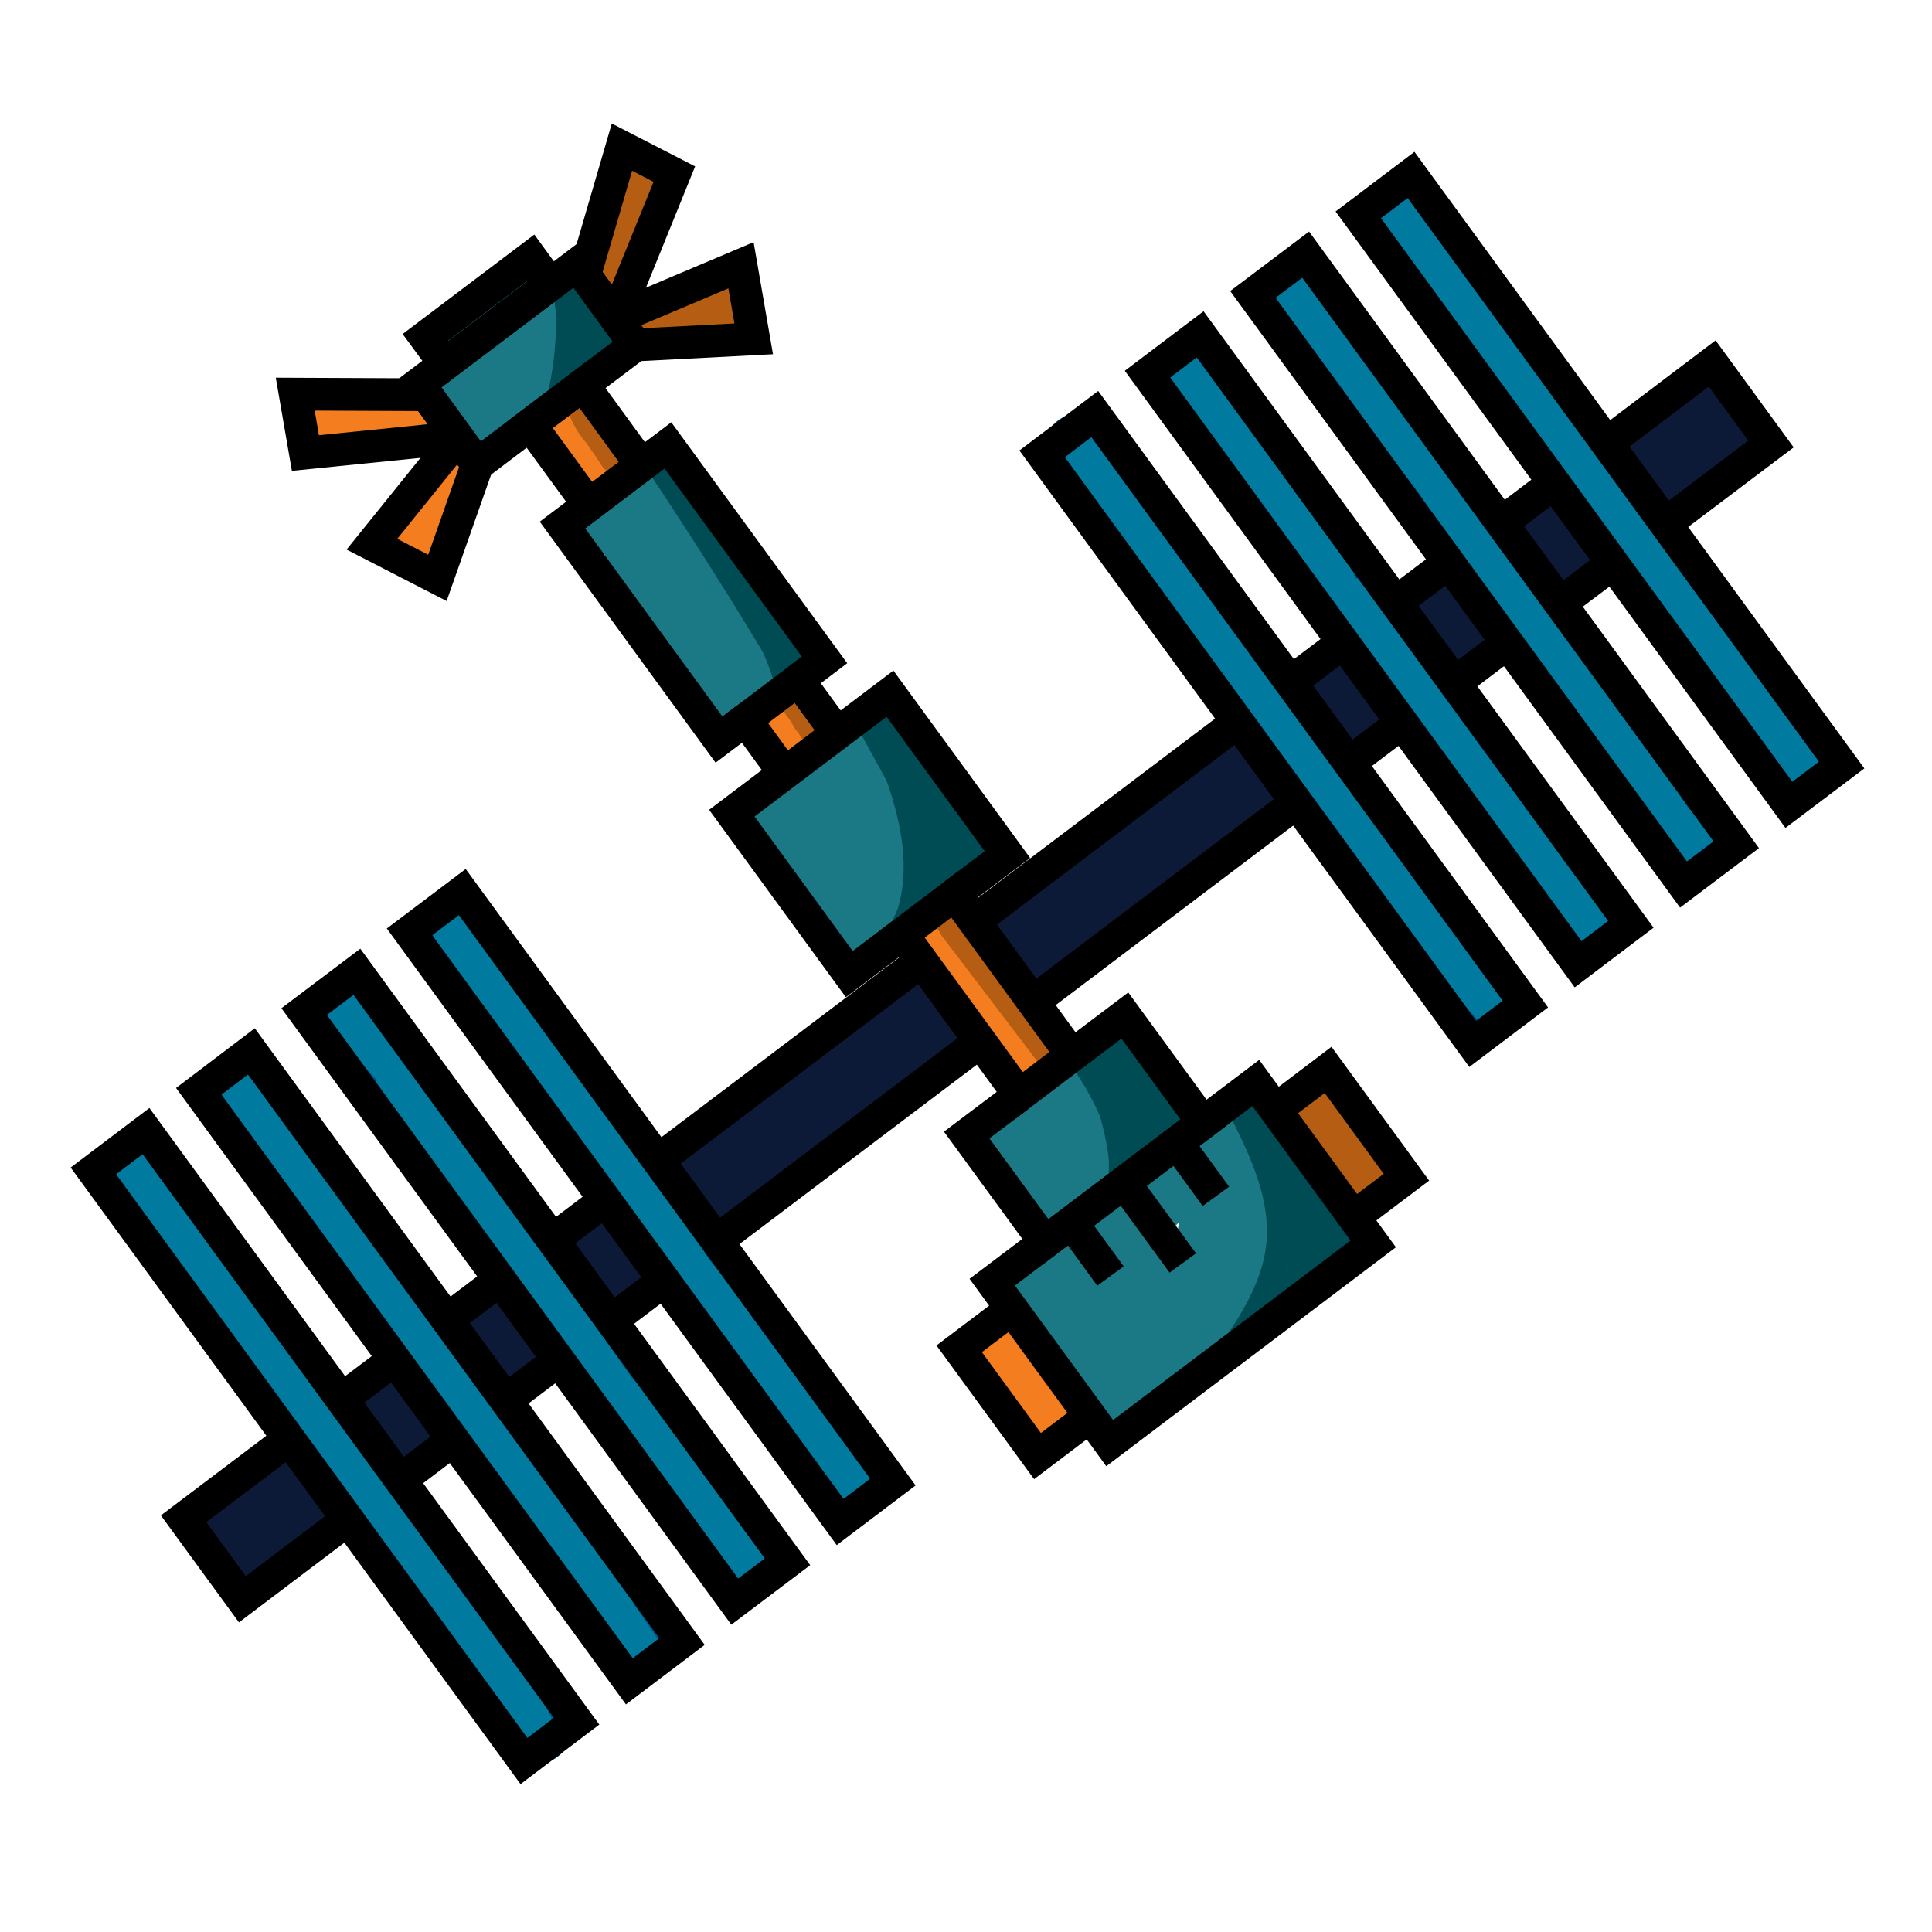 <svg xmlns="http://www.w3.org/2000/svg" viewBox="0 0 167 167"><defs><style>.cls-1{fill:#1b7985;}.cls-2{fill:#0c1a37;}.cls-3{fill:#004c54;}.cls-4{fill:#005587;}.cls-5{fill:#f47d20;}.cls-6{fill:#b55d13;}.cls-7{fill:#007b9f;}.cls-8{fill:none;stroke:#000;stroke-miterlimit:10;stroke-width:2.83px;}</style></defs><title>Artboard83.5xIOS</title><g id="Layer_5" data-name="Layer 5"><path class="cls-1" d="M54.45,44l-.86-.13a1.63,1.63,0,0,0-2.34,1L51,45,53,47.45c.6-.66,3-4.11,3.8-4.18-1-.34-1,0,.1,1.12l1.52,2.43,6.08,9.76A1.59,1.59,0,0,0,67.21,55l-3.1-5.63-2.5,1.93c1.06.91,3.09,2.47,3.46,3.86.69,2.55-2.32,3.51-3.9,4.49l2.18.57L59,53c-.76-1.28-4.6-6.06-4.29-7.36L53.21,46.8c1.52-.14,4.34,6.09,5,7.37a14.88,14.88,0,0,0,4.12,5.06,1.59,1.59,0,0,0,2.39-1.37c-.19-6.09-5.42-11.16-7.89-16.5L54.12,43l.37.65A1.59,1.59,0,0,0,57.23,42l-.37-.64c-1-1.81-3.59-.22-2.74,1.6a55.7,55.7,0,0,0,4.09,7.41c1.55,2.37,3.27,4.51,3.36,7.49L64,56.48c-2.81-2.14-4-6.22-6-9.07-1.19-1.71-2.41-4-4.73-3.79a1.64,1.64,0,0,0-1.54,1.16c-.58,2.42,1.48,4.56,2.66,6.53l6.27,10.5a1.61,1.61,0,0,0,2.17.57c2.14-1.33,6.52-2.83,6.26-6-.23-2.8-3.22-5.69-5.17-7.39A1.6,1.6,0,0,0,61.36,51l3.1,5.63L67.21,55l-4.94-7.93c-1.17-1.88-2.32-4.89-4.06-6.33-3-2.44-5.91,2.74-7.5,4.48a1.6,1.6,0,0,0,1.93,2.5,2.58,2.58,0,0,0,1.68-2L52,46.66a4.37,4.37,0,0,0,2.47.56c2-.06,2-3.24,0-3.18Z"/><path class="cls-1" d="M62.26,56.63l1.7,1a1.61,1.61,0,0,0,2.4-1.37l0-.62a1.59,1.59,0,0,0-3.18,0l0,.62,2.39-1.38-1.71-1a1.6,1.6,0,0,0-2.17.57,1.62,1.62,0,0,0,.57,2.18Z"/><path class="cls-1" d="M66.39,63.23l1.46,1.48a1.6,1.6,0,0,0,2.66-1.55,4.45,4.45,0,0,0-1.2-2.52,1.59,1.59,0,0,0-2.75,1.61C68,65.09,67,66.71,65.43,69a3.39,3.39,0,0,0-.64,1.45c-.28,1.9,1.25,3.07,2.38,4.32,2.47,2.75,4.81,9.8,9.5,7.82,2.72-1.14,9.11-5.06,9.14-8.64,0-2.11-2.29-4.25-3.43-5.87-1.65-2.37-3.19-5.58-5.45-7.4A1.7,1.7,0,0,0,75,60.42c-2,.88-3.57,2.76-5.05,4.24-1.26,1.25-3.55,3.14-3.93,5-.75,3.7,4.88,8.21,7.22,10.22,1.31,1.13,3.47-.3,2.5-1.93C74,75.09,71.42,71.31,71,68l-.41,1.55c.59-.69,3.09-3,4.07-2.88s3.58,4.75,4,5.69c.51,1.27.66,2.18-.19,3.18-.08.1-2.36,1.78-2.14,1.81-1.37-.21-4-7.61-3.79-8.39l-2.66.7a86.52,86.52,0,0,1,6.14,8.47,1.59,1.59,0,0,0,2.75-1.61q-2.39-5.14-5-10.19L71,67.9l5.45,8.64c.93,1.47,3.49.56,2.91-1.22a51.76,51.76,0,0,0-4.47-10L72.11,67l4.52,7a1.59,1.59,0,0,0,2.74-1.61,62.47,62.47,0,0,0-3.54-6.91L73.08,67q2.27,3.8,4.65,7.5l2.75-1.6L79.24,71c-1.11-1.71-3.87-.12-2.75,1.6l1.24,1.92c1.12,1.71,3.87.12,2.75-1.6-1.59-2.48-3.15-5-4.65-7.51A1.59,1.59,0,0,0,73.08,67a63.4,63.4,0,0,1,3.55,6.91l2.74-1.61-4.51-7c-1.11-1.71-3.79-.18-2.75,1.6a47.24,47.24,0,0,1,4.15,9.2l2.91-1.22L73.72,66.3A1.59,1.59,0,0,0,71,67.9q2.57,5.05,5,10.2l2.75-1.61A92.57,92.57,0,0,0,72,67.38a1.6,1.6,0,0,0-2.66.7c-.78,2.93.73,5.12,2.18,7.58.91,1.53,1.89,4.62,4.1,4.75,1.74.11,5.17-2.26,6.24-3.55,1.69-2,.64-4.14-.58-6.14-1-1.68-2.11-3.32-3.17-5-.53-.84-1.17-2.4-2.16-2.86-1.78-.85-3.31.88-4.58,1.87C69.72,66.05,67.54,67,68,69.32c.59,3.47,3.28,7.27,5,10.24l2.5-1.93c-2.06-1.77-6-4.77-5.51-7.5.41-2.29,4.53-6,6.62-7l-1.93-.25c1.84,1.49,3.18,4.22,4.53,6.15l1.68,2.4.84,1.2c1,.65,1.12,1.27.32,1.88-.63,1.64-3.21,3.29-4.77,4-3,1.44-3.6-.68-5.18-2.82-.95-1.29-2.22-2.39-3.12-3.69-1.14-1.63-.18-1.58.83-2.89,2-2.68.84-5.84-.5-8.53l-2.75,1.61L67.44,64l2.66-1.55L68.64,61a1.59,1.59,0,0,0-2.25,2.25Z"/><path class="cls-1" d="M51.16,36.06l-.33-.78-2.75,1.61,3.26,4.38,2.5-1.93L50.2,35.57a1.6,1.6,0,0,0-2.5,1.93,32.26,32.26,0,0,0,3,4.21c1.16,1.39,3.46-.41,2.5-1.92L49.55,34c-.7-1.09-1.34-2.58-2.52-3.22-2.71-1.46-4,1.83-4.81,3.77-.56,1.29.71,3.17,2.18,2.17L48,34.3l-1.92-2.5c-.68.53-5.31,4.92-5.32,2,0-1.3,4.55-4.17,5.63-5.05l-2.25-2.25a3.26,3.26,0,0,1-4.63.74V30L46,26.25,44.07,26c1,1.15,2.12,3.18,3.91,2.94.36,0,1.3-.79,1.4-.79.48-.69.43-.37-.13,1a3.6,3.6,0,0,1-2.45,2.44l1.79,2.33,1.6-3.41A1.61,1.61,0,0,0,48,28.28a19.25,19.25,0,0,0-3.78,2.12c-.47.35-.93.72-1.37,1.11a7.36,7.36,0,0,0-.76.72c-.6.36-.47.63.39.8v1.6c.84-1.81,2.8-3.06,4.53-3.9s.23-3.65-1.61-2.75-7.79,4.6-5.29,7.28a2.41,2.41,0,0,0,3.12.25,21.2,21.2,0,0,0,2.26-2.09A17,17,0,0,1,49.62,31l-2.18-2.18-1.59,3.42c-.53,1.13.36,2.85,1.79,2.34,3.06-1.11,6.28-4.77,4.51-8.24a3.11,3.11,0,0,0-3.56-1.69c-.68.21-1,.84-1.51,1.14,1.13.17,1.25-.07.38-.73l-1.14-1.34a1.62,1.62,0,0,0-1.93-.25l-6.5,3.73a1.61,1.61,0,0,0,0,2.75,6.33,6.33,0,0,0,8.49-1.24,1.59,1.59,0,0,0-2.25-2.25c-1.92,1.56-5.06,3.26-6.4,5.36-1.09,1.71.12,3.75,1.18,5.17,2.79,3.73,6.82-1,9.41-3,1.41-1.1-.44-3.51-1.93-2.5L42.79,34,45,36.18c-.07.16,1.28-2.7.61-2.46a23.27,23.27,0,0,1,1.53,2.4l3.36,5.27L53,39.46a27.59,27.59,0,0,1-2.52-3.56L48,37.83l3.64,3.76c1.22,1.26,3.6-.45,2.5-1.93l-3.26-4.38a1.59,1.59,0,0,0-2.75,1.61l.33.77c.8,1.88,3.54.26,2.75-1.6Z"/><path class="cls-1" d="M50.53,27.29a1,1,0,0,1-.68-.4c0-.14,0-.12,0,.07s0,.23,0,.09a2.18,2.18,0,0,1,0,.25c0,.65,0,1.3,0,1.95a1.59,1.59,0,0,0,3.18,0c0-1.89.19-5.18-2.57-5.15-2.05,0-2.06,3.21,0,3.19Z"/><path class="cls-2" d="M91,83l2.17-3.2c1.08-1.6-1.2-3-2.5-1.93l-2.81,1.66,1.8,2.34.49-.63c1.31-1,.66-3.5-1.22-2.9l-1.55.48,1.55,2.66a6.43,6.43,0,0,1,2.27-1.83L89.6,76.92l-1.84,1.23,1.93,2.5c2.47-2.15,4.94-4.3,7.47-6.38,1.64-1.35,3.3-2.69,5-4,.77-.57,3.87-3.46,4,0,0,.62-3.91,3.07-4.44,3.47Q99.88,75.23,98,76.63,93.64,79.87,89.2,83l2.4,1.37c.32-3.51,3.92-5.8,6.35-7.91L105.38,70c1.55-1.35-.7-3.56-2.25-2.25L91,78c-1.37,1.15.48,3.6,1.93,2.5l6.78-5.15c.77-.58,6.85-4.38,6.78-5.14-.25-2.85-5.17,2.16-5.88,2.77L93.8,78.82c-1.56,1.34.7,3.58,2.25,2.25,3.41-2.92,6.9-5.78,10.26-8.77,1.25-1.11,3.33-3,1.64-4.73s-3.57.29-4.88,1.29L91.35,77.75l1.93,2.5L105.38,70l-2.25-2.25c-3.6,3.12-7.37,6.13-10.82,9.41-2.16,2.06-3.61,4.18-3.89,7.2a1.6,1.6,0,0,0,2.39,1.38Q98.49,80.3,106,74.56c2.41-1.86,6.1-5,3.39-8.23-2.11-2.53-5.35-1.14-7.58.35-5.11,3.41-9.73,7.7-14.35,11.71-1.36,1.18.42,3.51,1.93,2.5l1.84-1.22c1.69-1.13.17-3.8-1.61-2.75a12.8,12.8,0,0,0-2.91,2.33,1.6,1.6,0,0,0,1.55,2.66l1.54-.49-1.22-2.9a5.31,5.31,0,0,0-1.64,1.76c-.67,1.1.46,2.87,1.79,2.34a14.93,14.93,0,0,0,4.22-2.48l-2.5-1.93-2.16,3.2c-1.15,1.7,1.6,3.3,2.74,1.61Z"/><path class="cls-2" d="M108.58,66.06l.18-1a1.65,1.65,0,0,0-.73-1.8,1.61,1.61,0,0,0-1.93.25,5.12,5.12,0,0,0-1,1.9,1.59,1.59,0,0,0,3.07.85l.09-.29q-.07.18,0,0c0-.06.31-.45.13-.24l-2.66-1.54-.18,1a1.59,1.59,0,0,0,3.07.84Z"/><path class="cls-2" d="M114.76,60.52a10.76,10.76,0,0,1,1.47,2.23l2.17-2.18a3.58,3.58,0,0,1-1.54-1.9c-.65-1.92-3.71-1.11-3.07.85A17,17,0,0,0,116,64a1.64,1.64,0,0,0,2.18.57,1.61,1.61,0,0,0,.57-2.18,13.7,13.7,0,0,1-1.89-3.69l-3.07.85a7,7,0,0,0,3,3.8c1.43.87,2.86-.82,2.17-2.18a13.37,13.37,0,0,0-2-2.87c-1.36-1.54-3.61.72-2.25,2.25Z"/><path class="cls-2" d="M115.86,57.72a1.76,1.76,0,0,0-1.6.4,1.71,1.71,0,0,0-.5,1.22,1.68,1.68,0,0,0,2.1,1.62A1.59,1.59,0,0,0,117,59a1.63,1.63,0,0,0-2-1.11h0l1.54.41,0,0,.41.71v.72l-.41.71,0,0-1.55.41H115a1.64,1.64,0,0,0,2-1.11,1.61,1.61,0,0,0-1.11-2Z"/><path class="cls-2" d="M115,57.15h-.23a1.59,1.59,0,1,0,0,3.18H115a1.59,1.59,0,0,0,0-3.18Z"/><path class="cls-2" d="M123.43,52.21a10.78,10.78,0,0,0,3.2,4.81l1.92-2.5a5.6,5.6,0,0,1-1.79-1.42,4.24,4.24,0,0,1-1-1.71l-.21.8.08-.16-1.79.73.1,0-1-.73,0,.11.24-1.93-.06.05c-1.54,1.36.72,3.6,2.26,2.25l.06-.05a1.63,1.63,0,0,0,.24-1.93,1.56,1.56,0,0,0-1.1-.86,1.62,1.62,0,0,0-1.79.74c-.71,1.3.15,3,.92,4.06A8.66,8.66,0,0,0,127,57.27c1.52.79,3.37-1.27,1.93-2.5a7.75,7.75,0,0,1-2.38-3.4c-.66-1.93-3.74-1.1-3.07.84Z"/><path class="cls-2" d="M122.62,53.18a22.1,22.1,0,0,0,3.21,4.74c1.36,1.54,3.6-.72,2.25-2.25a18.69,18.69,0,0,1-2.71-4.1c-.9-1.84-3.65-.22-2.75,1.61Z"/><path class="cls-2" d="M115.92,57.85l-.73,0a1.61,1.61,0,0,0-1.53,2,8.72,8.72,0,0,0,2.48,4.54c1.47,1.43,3.73-.82,2.26-2.25a5.79,5.79,0,0,1-1.67-3.13l-1.54,2,.73,0a1.63,1.63,0,0,0,1.59-1.59,1.6,1.6,0,0,0-1.59-1.59Z"/><path class="cls-2" d="M134.32,44.34l-.12-.09a1.65,1.65,0,0,0-1.93-.25c-1.88,1.11-.4,3.08.34,4.42s1.58,2.55,3.2,2.54a2.44,2.44,0,0,0,2.32-3.19,9.41,9.41,0,0,0-1.37-2.27l-1.52-2.27c-1.14-1.69-3.9-.09-2.75,1.61l1.42,2.1c.27.41,1.19,1.4,1.13,1.89l.22-.8c.21-.09.42-.17.64-.24.07,0,0-.06-.07-.13a5,5,0,0,0-.48-.85c-.35-.65-.76-1.29-1.06-2l.22.8v-.18l-.79,1.38.15-.09L132,46.5l.12.09a1.64,1.64,0,0,0,2.25,0,1.6,1.6,0,0,0,0-2.25Z"/><path class="cls-2" d="M141.16,39.12l1.76,2.47a6.83,6.83,0,0,0,1.57,1.93c1.66,1,3.1-.86,4.19-1.86s3.13-2.23,2.84-4c-.26-1.57-2-3.18-3-4.33a1.6,1.6,0,0,0-2.25,0c-1.18,1.1-2.46,2.15-3.56,3.33a2.67,2.67,0,0,0-.84,2.75A2.11,2.11,0,0,0,144,40.78a2.57,2.57,0,0,0,1.46-.63,3.16,3.16,0,0,0,.51-.58c.3-.31.31-.38,0-.21l-1.13-.47.09-1.42c-1.45,1.21.4,3.29,1.93,2.5l1.39-.72c1.83-.93.22-3.68-1.6-2.74l-1.4.71,1.93,2.5a2.07,2.07,0,0,0-.41-3.33,2.26,2.26,0,0,0-2,0,2.8,2.8,0,0,0-.93.67l-.25.32c-.41.4-.25.48.5.25l.73,1-.08-.41-.16,1.23a7.25,7.25,0,0,1,1.82-1.93l2-1.87h-2.25c.62.71,2,2,2.19,2.93l.16-1.23c-.28.63-1.25,1.27-1.76,1.74a13.91,13.91,0,0,1-2.08,1.84l1.22-.16c.26.09-.69-1.25-.8-1.4l-1.28-1.8c-1.18-1.65-3.94-.06-2.75,1.61Z"/><path class="cls-2" d="M50.07,108.05a26.84,26.84,0,0,1,1.51,3.21,1.63,1.63,0,0,0,2,1.11c4-1.07,1.08-8.3-2.58-7.37a3.27,3.27,0,0,0-2.18,3.89c.47,2,2.3,2.86,3.53,4.32s3.56-.69,2.25-2.25A11.29,11.29,0,0,0,53,109.55a11.53,11.53,0,0,1-1.14-1.3s0-.31,0-.3a.31.31,0,0,1-.37.13c-.17-.06-.13,0,.12.19.09.22.25.42.35.64l.1.29c0,.51.21.54.55.1l2,1.12a33.2,33.2,0,0,0-1.83-4c-1-1.8-3.74-.19-2.75,1.6Z"/><path class="cls-2" d="M61.69,101.55l-.12-1.2-3,.8,2.14,4.08a1.62,1.62,0,0,0,2.5.32L82.48,89.92A1.59,1.59,0,0,0,82.73,88c-.94-1.33-1.74-3.32-3.55-3.38-2.18-.08-5.63,3.49-7.31,4.7-2.58,1.86-5.13,3.77-7.56,5.82-1.61,1.36-4.78,3.43-5.48,5.52-.39,1.16-.45,2.52.71,3.31,1.67,1.15,3.43-.3,4.76-1.14A76.65,76.65,0,0,0,80.61,89.34a1.6,1.6,0,0,0-1.92-2.5c-2.54,1.13-4.36,2.88-6.44,4.65A53.64,53.64,0,0,1,63,97.8c-1.55.84-.48,3.59,1.22,2.91l9.07-3.59-1.55-2.65c-3.18,3.85-8.23,5.23-11.13,9.42a1.61,1.61,0,0,0,1.79,2.34c7.68-2.38,14.82-9.48,20.61-14.83,1.51-1.39-.75-3.64-2.25-2.25-5.38,5-12.06,11.8-19.2,14l1.8,2.34c2.67-3.86,7.64-5.16,10.63-8.78.89-1.08.09-3.31-1.54-2.66l-9.07,3.58,1.22,2.91a53.23,53.23,0,0,0,7.62-5c2.65-2.08,4.92-4.61,8-6l-1.93-2.5a62.35,62.35,0,0,1-9.58,8.71c-1.19.89-2.41,1.75-3.63,2.61-.39.27-4.87,2.9-3.1,3.09.64.06,3.88-3.57,4.51-4.1C68,96.17,69.5,95,71,93.87S74.3,91.48,76,90.31s2.58-2.74,4-.71l.25-1.93L61,103.3l2.5.32-2.14-4.07c-.7-1.34-3.13-.79-3,.8l.13,1.2c.21,2,3.39,2,3.18,0Z"/><path class="cls-2" d="M41.23,115.24a8.83,8.83,0,0,1,1.66,2.9,1.61,1.61,0,0,0,2.66.7c2.38-2-.6-6.45-3.18-6.32A2.64,2.64,0,0,0,40,116a4.07,4.07,0,0,0,1.13,1.83A4.64,4.64,0,0,1,42.25,119a1.6,1.6,0,0,0,2.17.58,1.64,1.64,0,0,0,.58-2.18,4.91,4.91,0,0,0-1.27-1.59c-.08-.07-.67-.74-.67-.74a.61.61,0,0,1-.65.57.14.14,0,0,1,.08.07s.32.43.32.43a5.45,5.45,0,0,0,.33.58c.29.33-.19.12.16-.17l2.66.7a12.86,12.86,0,0,0-2.48-4.3c-1.35-1.55-3.59.71-2.25,2.25Z"/><path class="cls-2" d="M32,122.29a23,23,0,0,1,2.37,2.46l-.41-.7.08.26v-.85l0,.15.41-.7.1-.08.81-.22c-.52.07.44.84.52.44a2.19,2.19,0,0,0-.16-.57,3.46,3.46,0,0,0-.76-1.26,1.61,1.61,0,0,0-2.66,1.55c.39,1.65,1.55,4.49,3.73,3.76a2.3,2.3,0,0,0,1.4-2.78A9.53,9.53,0,0,0,35.69,121c-.67-1-1.19-2-2.53-1.9a2.84,2.84,0,0,0-2.3,1.57,3.4,3.4,0,0,0,.12,3.1,24.53,24.53,0,0,0,1.83,2.37c1.11,1.71,3.87.12,2.75-1.61a20.6,20.6,0,0,0-1.39-1.7,4.11,4.11,0,0,0-.4-.57q0-.26-.12-.09a.62.62,0,0,1-.48.11l-1-.73,1.13,1.66c.17.25.35.5.52.76l.2.3c.19.42.31.3.34-.37l.7-.41h0l.81.22c.12.09-.29-.62-.35-.74a6.91,6.91,0,0,1-.3-1l-2.66,1.55c-.2-.2,0,0,0,.2s.12.37.19.55a2.38,2.38,0,0,0,1,1.22,2.28,2.28,0,0,0,2.55,0c2.21-1.67-1-4.22-2.17-5.35-1.49-1.41-3.74.84-2.25,2.25Z"/><path class="cls-2" d="M24.6,130.35a5.68,5.68,0,0,1,1.55-1.76l-2.5-.32a19.91,19.91,0,0,1,2.1,3.41l.57-2.18a18.41,18.41,0,0,0-6.05,4.19l2.5.33a12.1,12.1,0,0,0-1.56-2.09l0,.57.47-.32c.51-.17.91-.4,1.44-.53l-1.95-2L20.66,131l3.07.85a2.66,2.66,0,0,1,.36-1.08c.94-1.81-1.81-3.43-2.75-1.6a7.08,7.08,0,0,0-.68,1.83,1.59,1.59,0,0,0,3.07.85l.47-1.29c.43-1.2-.87-2.21-2-1.95-1.46.34-3.49,1.18-4.08,2.71-.64,1.7.93,3.08,1.86,4.32a1.61,1.61,0,0,0,2.5.32,16.22,16.22,0,0,1,5.41-3.69,1.62,1.62,0,0,0,.57-2.18,21,21,0,0,0-2.1-3.41,1.64,1.64,0,0,0-2.5-.32,7.76,7.76,0,0,0-2,2.41c-1,1.78,1.74,3.39,2.74,1.6Z"/><path class="cls-2" d="M20.21,128.4c-1.43.14-2.91.53-3.45,2a2.48,2.48,0,0,0,1.55,3.24,1.59,1.59,0,0,0,.84-3.07,1.26,1.26,0,0,1,.6.56c.05.13.05.13,0,0l0,.22c0-.29-.06.23,0,.05s0-.07,0,0a.45.45,0,0,1-.16.24c-.06.1-.14.08,0,0,.34-.2-.13,0,.08,0l.36-.08c-.28.06.06,0,.16,0A1.62,1.62,0,0,0,21.8,130a1.6,1.6,0,0,0-1.59-1.59Z"/><path class="cls-2" d="M21.42,133.47c0,.39-.18.3.22.05a6.46,6.46,0,0,0,.59-.44A9.35,9.35,0,0,0,23.41,132c.73-.82,1.63-1.86,1.48-3a2.16,2.16,0,0,0-2.11-1.81,2.93,2.93,0,0,0-2.46,1.62c-.83,1.28.88,3.14,2.18,2.18a11.31,11.31,0,0,1,2.89-1.59c1.91-.69,1.08-3.77-.85-3.07a14,14,0,0,0-3.65,1.91l2.18,2.18c.46-.71-.81-1.87-1.41-1.28a5,5,0,0,0-.39.52A7.51,7.51,0,0,1,20,130.77c-1,.75-1.76,1.37-1.81,2.7-.07,2.05,3.12,2.05,3.19,0Z"/><path class="cls-1" d="M80.19,81.25a97.36,97.36,0,0,1,8.14,12.82l2.75-1.61a47.32,47.32,0,0,1-5.61-9.73l-2.75,1.61c2.58,4.08,6.6,7.1,8.54,11.58.81,1.87,3.55.25,2.74-1.61-2-4.51-5.94-7.49-8.53-11.58a1.59,1.59,0,0,0-2.75,1.61,47.32,47.32,0,0,0,5.61,9.73,1.59,1.59,0,0,0,2.75-1.61,99.09,99.09,0,0,0-8.14-12.82c-1.21-1.62-4,0-2.75,1.61Z"/><path class="cls-1" d="M94.12,96l-.63-1.21a1.61,1.61,0,0,0-2.34-1c-1.64,1-6.1,2.5-6.17,4.85,0,1,.78,1.88,1.31,2.69l3.41,5.11c.94,1.41,3.56.56,2.9-1.23l-2.26-6.19-2.66,1.55a24.34,24.34,0,0,1,3.83,5.09,1.61,1.61,0,0,0,2.75,0c1.48-2-.81-6-1.46-8l-2.9,1.22,4.25,5.67A1.59,1.59,0,0,0,96.9,103l-2.8-6.62-2.5,1.92L95,102.66c1,1.27,3.12-.11,2.66-1.55a13.14,13.14,0,0,0-3.58-5.76l.25,1.93a11.71,11.71,0,0,0,2-4,1.61,1.61,0,0,0-2-2,7.4,7.4,0,0,0-3,1.52l2.25,2.25c.55-.48,2.17-2.28,2.92-2.39L95,92.29c1.58,1.23,2.63,3.27,3.57,5l2.74-1.6-1.12-1.8L98,96.08l.53,1,2.72-1.12c-1.47-1.19-3.28-3.5-5.32-2.3a1.65,1.65,0,0,0-.73,1.8c.43,2.11,1.75,4.38,2.57,6.36l2.91-1.22a16.84,16.84,0,0,0-3.63-4.3,1.61,1.61,0,0,0-2.66,1.55,13.08,13.08,0,0,0,1.93,4.43A1.6,1.6,0,0,0,99.23,101l-.87-3.87L96,98.93c1.66,1.08,2.23,3.18,4,4.28a1.6,1.6,0,0,0,2.39-1.37,7.93,7.93,0,0,0-.37-2.37l-2.91,1.22a27.78,27.78,0,0,1,2.35,3.82c.92,1.82,3.67.21,2.75-1.61a27.09,27.09,0,0,0-2.35-3.81c-1-1.38-3.43-.63-2.91,1.22l.26,1.53,2.39-1.37c-1.66-1.07-2.25-3.17-4-4.29A1.61,1.61,0,0,0,95.29,98l.87,3.87,2.91-1.23A10.72,10.72,0,0,1,97.46,97L94.8,98.5a14.43,14.43,0,0,1,3.13,3.65c.93,1.42,3.64.53,2.91-1.22-.82-2-2.14-4.26-2.57-6.37l-.73,1.8.35-.21h-1.6a13.13,13.13,0,0,1,2.71,2A1.62,1.62,0,0,0,101.72,97a4,4,0,0,0-2.11-3.7,1.61,1.61,0,0,0-2.18,2.18l1.13,1.79a1.59,1.59,0,0,0,2.74-1.6c-.9-1.69-2.6-5.29-4.57-6s-4.07,2-5.36,3.12c-1.57,1.39.68,3.47,2.25,2.25l1.61-.7-2-2a8.6,8.6,0,0,1-1.66,3.24,1.58,1.58,0,0,0,.25,1.93A9.62,9.62,0,0,1,94.62,102l2.66-1.55L93.85,96c-1.22-1.55-3.13.44-2.5,1.93l2.8,6.62L96.9,103l-4.26-5.67c-1-1.33-3.49-.64-2.91,1.22.19.58,2.13,5.13,1.78,5.61h2.75a27,27,0,0,0-4.33-5.74c-1.07-1.08-3.23,0-2.66,1.55l2.26,6.19,2.91-1.23c-1.23-1.85-2.53-3.68-3.71-5.57l-.62-.93c.38.9.91.92,1.58,0a14.79,14.79,0,0,0,3.07-1.84l-2.34-.95a4.09,4.09,0,0,0,1,2c1.23,1.61,4,0,2.75-1.6Z"/><path class="cls-1" d="M106,99.36a17.86,17.86,0,0,0-3.2-2.88l-1.22,2.91c.94.22-2.2,4.59-2.63,5A28.66,28.66,0,0,1,95,107.29l2.34,1.8a7.16,7.16,0,0,1,2.56-4.67,1.59,1.59,0,0,0-2.25-2.25c-2.65,2.48-6.12,7-9.44,8.51l2.17.57-.22-.34-.24,1.93.2-.25-2.5-.33A24.92,24.92,0,0,1,90,119l2.91-1.22c-1.45-2.09-4.13-6-7.12-3.4s1.49,7.84,3.19,9.84c.92,1.09,2.7.17,2.71-1.13a14,14,0,0,0-1.53-6.68l-2.5,1.93a7.28,7.28,0,0,1,1.78,4.3,1.59,1.59,0,0,0,2.33.95c1.43-.95,3.79-.26,5.4-1s3.15-2.89,4.44-4.09a74.92,74.92,0,0,1,13.67-10,1.62,1.62,0,0,0,.74-1.8c-1.44-3.67-6-16.27-11.82-9.33l2.5,1.93c.52-1,4.2,4.5,4.45,4.86,1.23,1.8,2.48,3.57,3.75,5.33a1.61,1.61,0,0,0,2.75,0,2.45,2.45,0,0,0,0-2.87,1.61,1.61,0,0,0-2.5-.32l-4.31,3.82c-1.54,1.36.72,3.6,2.25,2.25l4.31-3.82-2.5-.33v-.33h2.75c-1.6-2.22-9.73-18-13.69-10.2-.77,1.52,1.27,3.39,2.49,1.93l3.65,1a29.76,29.76,0,0,1,1.24,2.84c.56,1.36,1.07,2.73,1.61,4.1l.73-1.8a78.68,78.68,0,0,0-13.1,9.4c-2,1.82-3.37,3.76-6,4.36-1.88.43-2.61.14-4.4,1.34l2.34,1a11.49,11.49,0,0,0-2.6-5.71c-1.17-1.51-3.23.41-2.5,1.93a8.32,8.32,0,0,1,1.1,5.07L91.21,122a15.7,15.7,0,0,1-2.62-3.85,1.6,1.6,0,0,1,1.55,1.26,1.6,1.6,0,0,0,2.91-1.22,27.67,27.67,0,0,0-2.67-7.54,1.6,1.6,0,0,0-2.5-.32l-.2.25a1.62,1.62,0,0,0-.25,1.93l.22.33a1.65,1.65,0,0,0,2.17.58c3.71-1.66,7.11-6.23,10.09-9l-2.25-2.25a12,12,0,0,0-3.38,6.07,1.61,1.61,0,0,0,2.34,1.8c2.95-1.81,14.73-11.63,5.79-13.72a1.6,1.6,0,0,0-1.22,2.91,10.69,10.69,0,0,1,2.55,2.38c1.34,1.55,3.59-.71,2.25-2.25Z"/><path class="cls-1" d="M98.5,123.77c5.46-3.76,9.83-8.87,15.43-12.42,1.73-1.09.13-3.84-1.6-2.74-5.62,3.55-10,8.65-15.44,12.41-1.67,1.16-.08,3.92,1.61,2.75Z"/><path class="cls-1" d="M94.11,115.77l.11-.68H91.15l2,5.23a1.59,1.59,0,0,0,3.07-.85L95,112.09l-3.07.85.67,3.49c.38,2,3.41,1.15,3.07-.85l-.77-4.41a1.61,1.61,0,0,0-2.91-.39l-1.1,1.63,2.66.7.36-1.36H91.17a12.13,12.13,0,0,1,1.34,4.67c.19,1.59,2.86,2.37,3.13.43.32-2.27.58-4.53.75-6.81l-3.12.42,2.28,10.77c.38,1.78,3.13,1.34,3.13-.43v-9.13c0-2.07-3-2-3.18,0a31.8,31.8,0,0,0,.57,8.43c.29,1.49,2.8,1.54,3.07,0a77.45,77.45,0,0,0,1.1-11.06c0-2.06-3.07-2-3.19,0a53,53,0,0,0,.21,8.73,1.59,1.59,0,0,0,3.18,0,75.36,75.36,0,0,0,.25-9.14,1.6,1.6,0,0,0-3.19,0l0,8.53c0,2.1,3,2,3.19,0L101.92,107H98.73a91.26,91.26,0,0,0,.69,10.71c.21,1.68,2.6,2.28,3.13.42a83,83,0,0,0,2.57-12.88h-3.18l-.37,8.88a1.6,1.6,0,0,0,3.13.43c.73-3.11,1.33-6.23,1.82-9.39l-3.13-.42-.49,9.61a1.6,1.6,0,0,0,3,.8c2-3.6,1.7-8.3,2.08-12.3h-3.18a46,46,0,0,0,.55,9.31c.3,1.91,3,1.22,3.13-.42q.53-5.12.87-10.24h-3.18c.38,3.08.87,6.13,1.48,9.18.36,1.78,3.13,1.34,3.13-.42v-8.76l-3.12.42,1.78,6.9c.43,1.69,3.33,1.4,3.13-.42-.3-2.66-.5-5.62-1.47-8.12-.74-1.93-1.56-1.9-3.61-2.68a1.6,1.6,0,0,0-2,1.11c-.66,3.6,4.28,6.57,6.5,8.77l1.55-2.66-2.06-1.37c-1.26-1.61-3.49.65-2.25,2.25a5.5,5.5,0,0,0,3.46,2.19,1.6,1.6,0,0,0,1.55-2.66c-.57-.57-5.82-4.9-5.68-5.67l-2,1.11c2.61,1,2.47,5.32,2.74,7.73l3.13-.42-1.78-6.9a1.6,1.6,0,0,0-3.13.42v8.76l3.13-.43c-.56-2.76-1-5.53-1.37-8.33a1.59,1.59,0,0,0-3.18,0q-.34,5.13-.87,10.24l3.12-.42a42.19,42.19,0,0,1-.44-8.47c.09-2.08-3-2-3.18,0-.31,3.25-.06,7.81-1.64,10.7l3,.8.49-9.61c.09-1.76-2.85-2.21-3.12-.42-.49,3.15-1.09,6.27-1.82,9.38l3.12.42.37-8.88c.09-2.09-2.94-2-3.18,0a78.37,78.37,0,0,1-2.46,12l3.13.42a87.14,87.14,0,0,1-.69-10.71c0-2.1-3-2-3.19,0l-1.21,10.12h3.19l0-8.53H97.49a73.38,73.38,0,0,1-.24,9.14h3.18a53,53,0,0,1-.2-8.73H97a70,70,0,0,1-1,10.21h3.07a28.37,28.37,0,0,1-.46-7.58H95.49v9.13l3.13-.42-2.28-10.76c-.4-1.86-3-1.27-3.13.42-.16,2-.36,4-.64,6l3.13.42a19.6,19.6,0,0,0-1.79-6.27c-.54-1.17-2.13-.9-2.74,0a4.35,4.35,0,0,0-.69,3.81,1.6,1.6,0,0,0,2.66.7,5.87,5.87,0,0,0,1.6-2.27L91.83,112l.77,4.42,3.07-.85L95,112.09c-.38-2-3.39-1.15-3.07.85l1.2,7.38,3.07-.85-2-5.23c-.49-1.28-2.81-1.72-3.07,0l-.11.68c-.3,2,2.76,2.87,3.07.85Z"/><path class="cls-1" d="M116.72,96.14a2.48,2.48,0,0,0-2.43-1.85,1.61,1.61,0,0,0-1.54,2,1.12,1.12,0,0,1-.5,1,1.6,1.6,0,0,0,.32,2.5,3.9,3.9,0,0,1,1.6,1.41l2.74-1.61a9.79,9.79,0,0,1-1.85-3.94l-2.9,1.23a56.39,56.39,0,0,0,3.62,6.27,2.12,2.12,0,0,0,3.93-1.1c.07-2-3.11-2-3.19,0v.3l.47-1.13-.24.22,1.12-.46c.47.24.5.13.11-.33l-.51-.9-.77-1.34-1.79-3.14A1.6,1.6,0,0,0,112,96.52a12,12,0,0,0,2.18,4.7c1.2,1.57,3.88.17,2.74-1.61a7,7,0,0,0-2.73-2.54l.32,2.5a4.37,4.37,0,0,0,1.32-4.12l-1.53,2-.63-.48c.65,1.93,3.72,1.1,3.06-.85Z"/><path class="cls-1" d="M115,98.65a10.15,10.15,0,0,1,2.41,3.19,1.61,1.61,0,0,0,2.18.58,1.63,1.63,0,0,0,.57-2.18,12.56,12.56,0,0,0-2.91-3.84c-1.52-1.36-3.78.88-2.25,2.25Z"/><path class="cls-1" d="M94.67,111.91c.29,1,.56,2,.86,3a3,3,0,0,0,1.12,1.86c1.65,1,3.12-.71,3.74-2.06A4.26,4.26,0,0,0,100,110a3.61,3.61,0,0,0-1.72-1.09,3.06,3.06,0,0,0-1-.09,2.2,2.2,0,0,0-.72.15c-.53.17-.5.22.07.16l.95.73-.14-.21.16,1.23c-.45.3-.53.4-.23.29a2.54,2.54,0,0,0,.52-.2,3.61,3.61,0,0,0,.79-.55c1.53-1.37-.73-3.62-2.25-2.25-.28.25-.93.29-1.28.65a2.31,2.31,0,0,0-.67,1.64A2,2,0,0,0,97,112.24c.37-.11.48-.42.67,0,.27.59-.33,1.09-.43,1.6l-.17.25c1.31.85,1.83.92,1.56.22a4.85,4.85,0,0,0-.3-1.07l-.62-2.15a1.59,1.59,0,0,0-3.07.84Z"/><path class="cls-1" d="M35,47l1.37.9a1.6,1.6,0,0,0,2.34-.95l1.57-6.72-3.12-.42,0,1.12c.07,2.05,3.26,2.06,3.18,0l0-1.12c-.07-1.74-2.7-2.24-3.13-.43l-1.57,6.73,2.34-1-1.37-.89C34.9,43.1,33.3,45.85,35,47Z"/><path class="cls-1" d="M39.68,34.78a8.29,8.29,0,0,0-5.07-1c-2.23.32-4,1.62-6.33,1.42-2-.17-2,3,0,3.19,3.41.28,6.56-2.54,9.8-.91,1.82.91,3.44-1.83,1.6-2.75Z"/><path class="cls-1" d="M50.77,26.28c1.93.81,3.07-1.27,3.68-2.72a42,42,0,0,0,2.28-7c.46-2-2.61-2.85-3.07-.85-.31,1.34-.67,2.67-1.11,4-.2.6-.42,1.19-.65,1.78-.14.37-.29.73-.44,1.09-.44.47-.39.69.16.67-1.88-.79-2.71,2.29-.85,3.07Z"/><path class="cls-1" d="M55.4,29.69c2.78,0,8-.41,8.51-4l-3.13-.43,0,2.8c0,2.05,3.21,2.05,3.18,0L64,25.26c0-1.71-2.86-2.26-3.12-.42s-4.23,1.65-5.44,1.66c-2,0-2,3.22,0,3.19Z"/><path class="cls-3" d="M116.08,99a12.25,12.25,0,0,0-.79-4l-2.66,1.55a21.53,21.53,0,0,1,4.48,7.06c.72,1.89,3.8,1.07,3.07-.85a25.5,25.5,0,0,0-5.3-8.46c-1-1.1-3.24,0-2.66,1.55a9.27,9.27,0,0,1,.67,3.12c.08,2,3.27,2,3.19,0Z"/><path class="cls-3" d="M56,26.5l-.62.73a.89.89,0,0,0,.86,1.47c2-.27,3.94-.63,5.9-1.07a.89.89,0,0,0-.24-1.74,8.21,8.21,0,0,0-3.44.86l1.3,1a1.65,1.65,0,0,1,.77-1.29c.68-.37,1.6,0,1,.85l1.62.69.12-.42a.89.89,0,0,0-1.71-.47l-.12.42a.89.89,0,0,0,1.62.68,2.39,2.39,0,0,0-1.43-3.65c-1.83-.43-3.26,1.06-3.62,2.72a.9.9,0,0,0,1.3,1,6.1,6.1,0,0,1,2.55-.62l-.23-1.73c-2,.44-3.92.79-5.9,1.07l.86,1.48.62-.73c.74-.86-.5-2.12-1.25-1.25Z"/><path class="cls-3" d="M57.25,28a24.85,24.85,0,0,0,5.83.69.89.89,0,0,0,.88-.89c-.1-1.14-.18-3.6-1.82-3.59a11.18,11.18,0,0,0-3,1l-3.64,1.22c-1.07.36-.61,2.07.47,1.71l4.16-1.4a10.18,10.18,0,0,1,2.08-.7c-.29.14-.33.37-.12.66a7.14,7.14,0,0,1,.15,1.13l.89-.88a22,22,0,0,1-5.36-.63c-1.11-.27-1.58,1.44-.47,1.71Z"/><path class="cls-3" d="M52.42,22.35a2.84,2.84,0,0,0,.37,1.56.89.89,0,0,0,1.61-.22q1.24-4.12,2.15-8.34a.89.89,0,0,0-1.3-1c-3,1.82-2.36,6.85-2.59,9.81L54,23.4c-1.71-1,.9-7.6,1.3-9.07l-1.74-.24,0,.65c0,1.13,1.81,1.14,1.77,0l0-.65a.89.89,0,0,0-1.74-.23,73.32,73.32,0,0,0-1.93,7.41,3.29,3.29,0,0,0,1.44,3.65.89.89,0,0,0,1.33-.76c.12-1.48.23-2.95.36-4.42s.08-3.07,1.36-3.87l-1.3-1q-.9,4.23-2.14,8.35L54.31,23l-.12-.66a.89.89,0,0,0-1.77,0Z"/><path class="cls-3" d="M107.24,97.33a15.35,15.35,0,0,1,4,6.5c.67,2.2,1.54,6.83-.59,8.54-.89.71.37,1.95,1.25,1.25,2.29-1.84,2-5.79,1.49-8.39a17.25,17.25,0,0,0-4.87-9.15c-.81-.8-2.06.45-1.25,1.25Z"/><path class="cls-3" d="M106.64,117.71c2.3-3.33,4.55-6.82,4.64-11s-1.85-8-3.63-11.56c-.5-1-2-.12-1.52.9,1.64,3.3,3.47,6.86,3.38,10.66s-2.3,7.06-4.39,10.1c-.65.93.88,1.82,1.52.89Z"/><path class="cls-3" d="M112.25,104.87a1.79,1.79,0,0,0-.67,2.61,8.45,8.45,0,0,1-.08,1.81,14.11,14.11,0,0,1-.93,3.61l1.71.47.9-3.85a.89.89,0,0,0-1.71-.47,11.74,11.74,0,0,1-1.75,3.84l1.61.68a7.14,7.14,0,0,0,.49-2.41.9.9,0,0,0-1.51-.62l-1.91,1.61,1.39,1.07a31.56,31.56,0,0,0,2.54-7.92l-1.74-.24.29,3.57c.1,1.12,1.84,1.15,1.77,0a29.66,29.66,0,0,0-1.28-7.17l-1.71.47a44.58,44.58,0,0,1,2.17,7.77l1.71-.47L111.7,102l-1.48.86a19.44,19.44,0,0,1,3.13,4.61l1.53-.89c-1.56-2.74-1.76-6-3.71-8.52-.68-.88-2.1-.14-1.53.89l4.58,8.19a.89.89,0,0,0,1.62-.68,13.31,13.31,0,0,0-1.39-3.19l-1.53.9c.76,1.14,1.55,2.26,2.37,3.37l.14-1.07a22.44,22.44,0,0,0-3.34,3.34l1.39,1.07c.47-1.07,1-2.09,1.55-3.11l-1.65-.44-.39,1.84a.89.89,0,0,0,1.3,1,5.05,5.05,0,0,0,1.68-1.76.88.88,0,0,0-1.52-.9l-1.06,1.13,1.3,1a6.79,6.79,0,0,0,.46-2.31c.08-.9-1.23-1.17-1.64-.45A32.25,32.25,0,0,0,112,110c-.36.82.7,1.92,1.39,1.07a22.44,22.44,0,0,1,3.34-3.34.89.89,0,0,0,.13-1.08c-.82-1.1-1.6-2.22-2.36-3.37-.62-.94-2.12-.09-1.53.9a10.78,10.78,0,0,1,1.21,2.76l1.62-.68-4.58-8.19-1.53.89c1.93,2.51,2.16,5.8,3.71,8.52.57,1,2,.12,1.53-.89a21.46,21.46,0,0,0-3.4-5,.89.89,0,0,0-1.48.86l1.83,7.22c.29,1.11,1.91.63,1.71-.47a44.58,44.58,0,0,0-2.17-7.77c-.4-1-2.05-.63-1.71.47a27.2,27.2,0,0,1,1.22,6.7h1.77l-.29-3.57c-.07-.92-1.55-1.28-1.73-.23a30,30,0,0,1-2.37,7.5.89.89,0,0,0,1.39,1.07l1.91-1.61-1.51-.63a4,4,0,0,1-.42,1.94c-.38,1,1.08,1.46,1.61.68a12.86,12.86,0,0,0,1.94-4.26l-1.71-.47-.9,3.85a.89.89,0,0,0,1.71.47c1-2.71,1.89-6.92.27-9.6a.86.86,0,0,0-.76-.44l-.23,0a.86.86,0,0,0-.76.44l-.08.18c-.44,1,1.09,1.94,1.53.9Z"/><path class="cls-3" d="M95.8,91.27a9.28,9.28,0,0,1,.36,9.32c-.53,1,1,1.9,1.53.89a11.07,11.07,0,0,0-.37-11.1c-.59-1-2.12-.08-1.52.89Z"/><path class="cls-3" d="M99.22,100.91a15.55,15.55,0,0,0,.06-9.21.89.89,0,0,0-1.71.47l.55,3.47,1.7-.47a39.53,39.53,0,0,1-1.31-4.26l-1.61.69a33.55,33.55,0,0,1,2.91,6.29.88.88,0,0,0,1.7-.47l-.36-1.27c-.2-.67-1.29-.93-1.62-.21l-.34.75A.89.89,0,0,0,100,98a1.55,1.55,0,0,0,1.62-1.25c.34-1.26-.74-1.82-.87-2.94l-1.51.63,1.46,1.71c.74.87,2-.39,1.25-1.25l-1.46-1.71a.89.89,0,0,0-1.51.62c.06.47.5,2.42,1,2.42l.77,1.33.34-.75-1.62-.21.37,1.27,1.7-.47a35.52,35.52,0,0,0-3.09-6.72.89.89,0,0,0-1.61.68,39.53,39.53,0,0,0,1.31,4.26.88.88,0,0,0,1.7-.47l-.54-3.47-1.71.47a13.81,13.81,0,0,1,0,8.27c-.34,1.09,1.37,1.56,1.7.47Z"/><path class="cls-3" d="M81.8,80.55q4,6,8.52,11.62c.7.89,2-.37,1.25-1.25q-4.35-5.48-8.24-11.26c-.63-.94-2.17-.06-1.53.89Z"/><path class="cls-3" d="M69.27,61.94c1.16-1.18-1.21-2.57-1.72-1A1.71,1.71,0,0,0,68,62.5l1.14,1.6a.91.91,0,0,0,1.21.31.89.89,0,0,0,.32-1.21l-.82-1.14c-.2-.28-.62-.69-.67-1v.47l0-.12-.4.53.06,0-.44.12h.08l-.45-.12,0,0-.23-.4v.07l.23-.86,0,0c-.8.81.45,2.06,1.25,1.25Z"/><path class="cls-3" d="M68.75,56.76A117.59,117.59,0,0,0,58.17,39a.89.89,0,0,0-1.62.68c.52,3,3,5.59,4.65,8l3,4.53c.77,1.14,2.43,2.82,2.68,4.19l.85-1.11-.15,0,.88.89v-.12a.88.88,0,0,0-1.76,0v.12a.91.91,0,0,0,.89.88h.15c.62.06.94-.6.85-1.12-.41-2.29-3.07-4.95-4.35-6.88-1.9-2.84-5.39-6.48-6-9.89l-1.61.68A117.19,117.19,0,0,1,67.22,57.66c.49,1,2,.12,1.53-.9Z"/><path class="cls-3" d="M67.25,56.1c.29.48.61,1,.87,1.46l1.39-1.07c.29.31,0,0,0-.1-.6-1-2.13-.08-1.53.9a3.58,3.58,0,0,0,.31.45c.71.75,1.84-.2,1.39-1.07-.26-.5-.58-1-.87-1.47a.89.89,0,0,0-1.53.9Z"/><path class="cls-3" d="M56.19,41q5.69,8.52,10.92,17.32a.89.89,0,0,0,1.53-.89q-5.23-8.8-10.92-17.32c-.63-.94-2.16-.06-1.53.89Z"/><path class="cls-3" d="M64.64,53a10.83,10.83,0,0,1,1.78,3.64c.21.81.09,2.12,1,2.53a.89.89,0,0,0,.89,0l.08-.06a.94.94,0,0,0,.41-1,1.17,1.17,0,0,0-.31-.58.88.88,0,0,0-1.25,0l-.06,0a.89.89,0,0,0,1.26,1.25l0,0H67.23l-.15-.2.41-1-.08.06h.89a25.2,25.2,0,0,0-.61-2.77,12.35,12.35,0,0,0-1.52-2.76c-.67-.91-2.2,0-1.53.89Z"/><path class="cls-3" d="M49,36.1l2.22,3.42c.47.73,1,2,1.89,2.28a.94.94,0,0,0,1.1-1.24.93.93,0,0,0-1.09-.62H53.1c-1.12.15-.64,1.86.47,1.7h.06L52.54,41l0,.08.09-.68-.05.08,1-.41A7.75,7.75,0,0,0,53,39l-.78-1.19-1.66-2.57c-.62-1-2.15-.06-1.53.89Z"/><path class="cls-3" d="M93,92.71a23,23,0,0,1,3.74,9.65c.14,1,1.8.76,1.73-.23a26.12,26.12,0,0,0-3.19-10.94l-1.53.9,2.36,3.52c.53.79,1.93.32,1.61-.68l-1-3.25-1.71.47c.58,1.76,1.24,3.47,2,5.17.41.91,1.95.26,1.62-.68A41,41,0,0,0,96.06,91c-.54-1-2-.12-1.52.89l.29.65c.47,1,2,.13,1.53-.9l-.3-.64-1.52.89a38.55,38.55,0,0,1,2.3,5.27l1.62-.69a47.65,47.65,0,0,1-1.81-4.74c-.35-1.08-2.06-.62-1.71.47l1,3.25,1.61-.68-2.35-3.53a.89.89,0,0,0-1.53.9,23.79,23.79,0,0,1,3,10l1.74-.24A24.08,24.08,0,0,0,94.5,91.82c-.63-.94-2.16,0-1.53.89Z"/><path class="cls-3" d="M100.83,97.17a1.94,1.94,0,0,0,1.88.42.89.89,0,0,0,.62-1.08,1.91,1.91,0,0,0-3.19-.78c-.75.85.5,2.11,1.25,1.25.09-.1,0-.08.11-.07s.12,0,.13.07l.61-1.09c-.12,0-.19,0-.16,0a.91.91,0,0,0-1.25,0,.89.89,0,0,0,0,1.25Z"/><path class="cls-3" d="M47.87,25.7c.38,2.53.65,5-.33,7.43l1.7.47a38.28,38.28,0,0,0,.74-9H48.21c.21,1.74.36,3.49.45,5.24a.89.89,0,0,0,1.74.24,9.09,9.09,0,0,0,.27-2.32.89.89,0,0,0-1.77,0v1.9a.89.89,0,0,0,1.74.23,9,9,0,0,0,.24-3,.88.88,0,0,0-1.76,0v2.27a.89.89,0,0,0,1.77,0l0-3-1.65.45a8.41,8.41,0,0,1,1.27,1.92c.28,1.1-.77,1.86-1.39,2.6l1.39,1.07L51.9,30c.44-.74-.46-1.71-1.21-1.21l-.95.62L51,30l.27-.67-1.51-.62,0,1.3a.89.89,0,0,0,1.77,0l0-1.3A.9.9,0,0,0,50.06,28a2.19,2.19,0,0,0-.72,2.39.88.88,0,0,0,1.29.53l.95-.63-1.21-1.21L49,31.36c-.5.83.73,1.85,1.39,1.07s2.23-2,2.3-3.2-1.3-2.56-1.9-3.46a.89.89,0,0,0-1.65.44l0,3H50.9V26.92H49.13a7.79,7.79,0,0,1-.19,2.5l1.74.24v-1.9H48.9a7.24,7.24,0,0,1-.2,1.85l1.73.23c-.09-1.75-.24-3.5-.45-5.24-.13-1.1-1.81-1.17-1.77,0a36.41,36.41,0,0,1-.67,8.53.88.88,0,0,0,1.7.47c1.1-2.72.76-5.54.34-8.37-.17-1.12-1.87-.64-1.71.47Z"/><path class="cls-3" d="M74.26,63.14c2.43,4.54,5.26,9,6.27,14.09.22,1.11,1.93.64,1.71-.47-1-5.26-3.95-9.84-6.45-14.51-.54-1-2.06-.11-1.53.89Z"/><path class="cls-3" d="M75.8,62.58a60.34,60.34,0,0,1,5.8,12.75l1.61-.68L82,72.15a.89.89,0,0,0-1.64.45c0,.88.07,1.73.17,2.61.12,1.1,1.82,1.16,1.77,0a7,7,0,0,0-.51-2.48c-.41-1-2-.65-1.71.47l.69,2.35c.27.91,1.85.79,1.74-.24-.55-4.8-2.78-9.09-4.74-13.44l-1.52.89L82,74.1a.89.89,0,0,0,1.62-.68,17.89,17.89,0,0,0-1.75-3.89.88.88,0,0,0-1.52.89L82.1,74a.89.89,0,0,0,1.62-.68l-2.07-5.69L80,68.27a53.44,53.44,0,0,0,2.59,4.91c.49.83,2,.28,1.62-.68a45.22,45.22,0,0,0-2-4.44L80.72,69c.85,1.44,1.68,3.84,3.11,4.76a.89.89,0,0,0,1.33-.77v-.11a.91.91,0,0,0-.89-.89H84.2a.89.89,0,0,0-.76,1.33L83,74.42l1,1.3,1-1.82a.92.92,0,0,0-.14-1.07C82.1,69.3,80.13,65.12,78,61.2l-1.53.89q4,6.31,8,12.68l1.53-.89L85.37,73c-.64-.93-2.17-.05-1.53.9l.57.83c.64.93,2.14.09,1.53-.89q-4-6.36-8-12.68a.89.89,0,0,0-1.53.89c2.25,4.07,4.31,8.33,7.2,12L83.49,73l-1,1.83a.89.89,0,0,0,1,1.29A2.27,2.27,0,0,0,85,72.38l-.77,1.33h.08l-.88-.88v.11l1.33-.76c-.94-.61-1.88-3.12-2.47-4.12a.89.89,0,0,0-1.53.89,39.17,39.17,0,0,1,1.81,4l1.62-.68a54.76,54.76,0,0,1-2.59-4.91c-.41-.9-2-.26-1.61.68L82,73.75l1.62-.68L81.9,69.53l-1.52.89a16.16,16.16,0,0,1,1.56,3.47l1.62-.68L77.72,61.87c-.52-1-2-.13-1.52.89,1.81,4,4,8.09,4.49,12.55l1.73-.23-.68-2.35L80,73.2a4.07,4.07,0,0,1,.45,2h1.77c-.1-.88-.15-1.73-.18-2.61l-1.64.45,1.25,2.49a.89.89,0,0,0,1.62-.68,62,62,0,0,0-6-13.17.89.89,0,0,0-1.53.89Z"/><path class="cls-4" d="M39.49,81.09c-.09.71,3.62,4.24,4.18,4.91l1.07-1.39a28.49,28.49,0,0,1-6.2-4.56c-.69-.66-2,.24-1.39,1.08a90.77,90.77,0,0,1,8,12.73L46.69,93,39.63,82.51l-1.39,1.07A172.29,172.29,0,0,1,49.42,98.86L51,98c-2.84-4.34-5.5-8.76-8-13.3l-1.53.9,12.71,17.81,1.52-.89A143.2,143.2,0,0,1,43.92,84.66l-1.53.89q6.87,9.58,13.16,19.55l1.52-.9q-5.43-7.42-10.45-15.13L45.1,90q8,10.73,14.95,22.09L61.44,111a90.6,90.6,0,0,1-9-14.06l-1.53.89c2.63,3.75,5.1,7.58,7.41,11.53l1.53-.89-12-17.37L46.5,92.15a135.7,135.7,0,0,1,15,21.52l1.52-.9q-7.53-10.89-14.4-22.22l-1.53.9a134.67,134.67,0,0,1,8.74,12.82l1.53-.9L45.39,87c-.66-.9-2.17-.07-1.53.9l14,21.32,1.39-1.07q-5-6-9.34-12.42l-1.53.9q6.95,9.28,13.1,19.12l1.53-.89L56.26,104.4a.88.88,0,0,0-1.52.9q3.78,7.19,8.19,14a.89.89,0,0,0,1.53-.89l-5.67-10.29-1.53.89,9.11,13c.65.92,2.16.08,1.53-.89l-10.37-15.9-1.38,1.07,10.1,12c.64.76,2-.26,1.39-1.07-3.64-5-8.88-10.38-10.81-16.35l-1.61.68q7.66,11.57,15,23.35l1.39-1.07a16.84,16.84,0,0,0-4-3.63.89.89,0,0,0-1.21,1.21l4.8,7.39a.88.88,0,0,0,1.52-.89,59.87,59.87,0,0,0-5.79-8.48c-.63-.77-2,.25-1.39,1.07l6,8.55c.65.92,2.11.11,1.53-.89l-.94-1.64-1.39,1.07a5.09,5.09,0,0,0,2.38,1.94.89.89,0,0,0,1.21-1.21q-3.48-5.76-7.27-11.31l-1.52.89,7.17,10a.88.88,0,0,0,1.52-.89A44.06,44.06,0,0,0,70.56,121c-.66-.9-2.1-.13-1.53.89a32.85,32.85,0,0,0,5.07,6.82c.68.71,2-.26,1.39-1.07l-10.1-13.26-1.53.9,9.24,12,1.38-1.07-.77-.7c-.84-.76-2.1.48-1.25,1.25l.77.7c.7.63,2-.24,1.39-1.07l-9.23-12c-.68-.88-2.22,0-1.53.9L74,128.53l1.39-1.07A31.46,31.46,0,0,1,70.56,121l-1.53.89a43.14,43.14,0,0,1,3.67,5.94l1.52-.89-7.17-10c-.65-.91-2.17-.06-1.52.89q3.78,5.56,7.26,11.31L74,128l-2-1.67c-.67-.77-1.88.22-1.39,1.08l.94,1.63,1.53-.89-6-8.55-1.38,1.07a58,58,0,0,1,5.52,8.12l1.52-.89-4.79-7.39-1.21,1.21a14.4,14.4,0,0,1,3.64,3.35c.63.79,1.91-.23,1.39-1.07q-7.32-11.79-15-23.35c-.52-.8-1.94-.32-1.61.68,2,6.19,7.2,11.58,11,16.77L67.5,117,57.4,105c-.65-.76-1.94.24-1.39,1.08L66.37,122l1.53-.89-9.11-13a.89.89,0,0,0-1.53.89l5.67,10.29,1.53-.89q-4.41-6.82-8.2-14l-1.52.9,6.75,10.4c.62,1,2.13.08,1.53-.89Q56.85,105,49.92,95.68c-.66-.89-2.18-.06-1.53.9q4.52,6.61,9.62,12.77c.64.77,1.94-.24,1.39-1.07L45.39,87l-1.53.9,12,16.42c.65.89,2.12.1,1.53-.9a136,136,0,0,0-8.74-12.82c-.67-.87-2.14-.11-1.53.9Q54,102.78,61.51,113.67a.88.88,0,0,0,1.52-.9A138,138,0,0,0,47.75,90.9c-.65-.76-2,.24-1.39,1.07l12,17.37c.64.93,2.11.11,1.53-.89q-3.48-5.92-7.41-11.53a.89.89,0,0,0-1.53.89,93.09,93.09,0,0,0,9.26,14.42c.64.79,1.9-.22,1.38-1.07q-7-11.39-15-22.09C46,88.18,44.46,89,45.1,90q5,7.71,10.45,15.14c.65.89,2.14.09,1.52-.9q-6.28-10-13.15-19.54a.89.89,0,0,0-1.53.89,142.54,142.54,0,0,0,11.75,17.83c.68.88,2.2.05,1.52-.89L43,84.67a.89.89,0,0,0-1.53.9q3.75,6.8,8,13.29c.62,1,2.15.06,1.53-.89A177.12,177.12,0,0,0,39.49,82.33c-.63-.78-1.94.24-1.38,1.07l7,10.46A.89.89,0,0,0,46.69,93a91.46,91.46,0,0,0-8-12.74L37.29,81.3a30,30,0,0,0,6.56,4.84.89.89,0,0,0,1.07-1.39L40.11,79A.88.88,0,0,0,39,78.84c-1.15.82-1.14.83-1.32,2.25-.14,1.12,1.63,1.11,1.77,0Z"/><path class="cls-4" d="M31.54,88.9l.21-.79H28.7L34,96.43,36.39,94a9.93,9.93,0,0,1-3.86-5L29.3,90.42Q40,105,50.2,120c1,1.54,4,.62,3.23-1.36-3.41-8.53-9.62-15.93-14.82-23.43-1.28-1.85-4.19-.23-3,1.78q7.2,12.74,15.39,24.86c2.63,3.87,5.2,7.93,8.17,11.54,1.63,2,2.83,3.15,5.4,3.36a1.77,1.77,0,0,0,1.53-2.66L51,113.34c-1.32-1.83-4.39-.06-3,1.78L63,135.9l1.52-2.66c-2.81-.22-6.28-7-7.84-9.26q-3.24-4.64-6.33-9.38-6.18-9.48-11.74-19.36l-3,1.78c5,7.18,11.2,14.43,14.46,22.59l3.23-1.36q-10.17-15-20.9-29.61C31.28,87.18,28.27,88,29.12,90a15.94,15.94,0,0,0,5.48,7.06c1.45,1.09,3.32-1,2.42-2.42l-5.27-8.32a1.79,1.79,0,0,0-3.05,0A2.84,2.84,0,0,0,28,88.9c.22,2.24,3.76,2.26,3.54,0Z"/><path class="cls-4" d="M19.51,95.67l17,26.35c1.35,2.09,5.07.8,4.2-1.78a41,41,0,0,0-7.08-12.85c-1.66-2-4.93.59-3.61,2.79,3.54,5.91,6.81,12.16,10.93,17.69,3.92,5.27,8.57,9.27,11.89,15.08,1.25,2.18,5.21.7,4.2-1.78-3.09-7.56-10.91-11.85-13.71-19.44-1-2.75-5.46-1.56-4.43,1.23,2.87,7.76,10.64,11.92,13.71,19.44l4.2-1.77c-3.19-5.58-7.25-9.42-11.27-14.3C41,120.8,37.64,114,34,107.86l-3.61,2.79a34.55,34.55,0,0,1,5.9,10.82l4.2-1.78-17-26.34c-1.6-2.48-5.58-.18-4,2.32Z"/><path class="cls-4" d="M41.77,120.2l-.91-1a2.31,2.31,0,0,0-3.25,0,2.35,2.35,0,0,0,0,3.25l.91,1a2.3,2.3,0,0,0,3.25-3.25Z"/><path class="cls-4" d="M11.31,103.75c2,.45,3.87,4.62,4.86,6.1l4.45,6.62c1.64,2.44,5.59.18,4-2.32A100.43,100.43,0,0,0,14.25,100.8c-1.75-1.88-5.11.62-3.62,2.79l16,23.23c1.66,2.41,5.55.22,4-2.32L25.34,116l-4,2.32a343.74,343.74,0,0,0,24,33.3c1.52,1.87,4.36-.17,3.84-2.24a10.6,10.6,0,0,0-3-5.19c-2.09-2.09-5.35,1.16-3.25,3.25a4.8,4.8,0,0,1,1.78,3.16l3.84-2.23A331.64,331.64,0,0,1,25.34,116c-1.57-2.5-5.54-.2-4,2.32l5.31,8.48,4-2.32-16-23.23L11,104.06a91.75,91.75,0,0,1,9.63,12.41l4-2.32c-2.31-3.43-4.59-6.89-6.93-10.3-1.42-2.09-2.53-4-5.12-4.53-2.89-.64-4.12,3.79-1.23,4.43Z"/><path class="cls-4" d="M92.76,40.43a18.79,18.79,0,0,1,4.08,6l3.84-2.24-6.24-7.7c-1.62-2-5.19.71-3.61,2.79l22,28.89c3.18,4.17,6.6,8.26,9.33,12.76,1.82,3,2.62,7.87,6.58,8.51,1.82.3,3.78-1.53,2.6-3.37A90.48,90.48,0,0,0,120.09,71.9c-2.08-2.12-5.32,1.14-3.26,3.26a83.52,83.52,0,0,1,10.58,13.27L130,85.05c-1.42-.23-2.76-4.6-3.41-5.71A55.82,55.82,0,0,0,123,74c-3-4-6.06-8-9.1-12L94.8,37l-3.61,2.78,6.24,7.7c1.41,1.73,4.72-.14,3.85-2.23A24.62,24.62,0,0,0,96,37.18c-2.08-2.11-5.33,1.14-3.25,3.25Z"/><path class="cls-4" d="M101.69,33.24a9.18,9.18,0,0,1,2.19,3.28L107,33.37l-1.75-1.06c-1.84-1.11-4.59,1.25-3.14,3.15q9.94,13,19.32,26.53,4.4,6.36,8.67,12.8c2,3,3.52,6.77,7.14,8a2.31,2.31,0,0,0,2.59-3.37l-2.58-3.77c-1.66-2.43-5.65-.13-4,2.32l2.58,3.77,2.6-3.38c-1.85-.64-3.39-4.39-4.39-5.91s-2.14-3.22-3.22-4.82q-4-6-8.22-11.94-8.05-11.44-16.55-22.57L103,36.28l1.75,1.06c2.08,1.27,4.11-1.18,3.14-3.14A17.5,17.5,0,0,0,105,30c-2-2.19-5.24,1.07-3.26,3.26Z"/><path class="cls-4" d="M110,26.5q10.4,13.28,20,27.11c4.94,7.12,9.2,16.41,16.44,21.47,2.43,1.7,4.73-2.29,2.32-4-4.18-2.92-6.63-7.8-9.42-12s-5.72-8.4-8.66-12.55q-8.45-11.89-17.45-23.36c-1.83-2.33-5.06.95-3.26,3.25Z"/><path class="cls-4" d="M119.27,19.26l34.87,48.66c1.71,2.39,5.7.09,4-2.32L123.24,16.94c-1.71-2.38-5.7-.09-4,2.32Z"/><path class="cls-2" d="M86,81l.31.23a1.59,1.59,0,0,0,2.17-.58,1.63,1.63,0,0,0-.57-2.17l-.3-.23a1.61,1.61,0,0,0-2.18.57A1.63,1.63,0,0,0,86,81Z"/><path class="cls-2" d="M117.47,61.82l-.09.18a1.59,1.59,0,0,0,2.75,1.6l.09-.18a1.59,1.59,0,0,0-2.75-1.6Z"/><path class="cls-2" d="M142.09,36.92v0a1.65,1.65,0,0,0-1.53,1.17c-.48,1.53,1.13,2.6,2.42,2.87a9.18,9.18,0,0,0,5-.43c1.91-.69,1.08-3.77-.85-3.07a6.79,6.79,0,0,1-2.22.48,5.18,5.18,0,0,1-1,0c-.15,0-.46-.21-.39-.06l.16,1.22,0-.11-1.54,1.17a2.6,2.6,0,0,0,.84-.15,1.65,1.65,0,0,0,1.12-2,1.61,1.61,0,0,0-2-1.11Z"/><path class="cls-2" d="M25.89,131.76l.06-.09-.7.41h.05l-1.23-.16,0,0-.32-2.5,0,0H26l0,0a1.63,1.63,0,0,0-2.25,0,1.61,1.61,0,0,0,0,2.25l0,0a1.61,1.61,0,0,0,2.25,0l0,0a1.62,1.62,0,1,0-2.4.07,1.61,1.61,0,0,0,2.25,0Z"/><path class="cls-1" d="M79.05,82.27a51.4,51.4,0,0,0,5.22,7.54c1.3,1.58,3.55-.68,2.25-2.25a46.55,46.55,0,0,1-4.73-6.9c-1-1.78-3.76-.18-2.74,1.61Z"/><path class="cls-1" d="M91.36,111.43c0,.11-.27.33,0,.13l.1-.1c.25-.2.13-.14-.35.17a1.6,1.6,0,0,0,1.11-2,1.63,1.63,0,0,0-2-1.11,3.09,3.09,0,0,0-1.92,2,1.62,1.62,0,0,0,1.11,2,1.64,1.64,0,0,0,2-1.12Z"/><path class="cls-3" d="M52.21,27.64a1.71,1.71,0,0,0-1.18.91,1.64,1.64,0,0,0,.57,2.18,1.62,1.62,0,0,0,2.18-.57l-.12.16-.71.41.11,0a1.6,1.6,0,0,0,1.11-2,1.64,1.64,0,0,0-2-1.11Z"/><path class="cls-3" d="M81.48,79.9l.21.25c-.07-.11-.06-.09.06.07a6.49,6.49,0,0,1,.36.55,1.59,1.59,0,1,0,2.75-1.61,12.73,12.73,0,0,0-1.13-1.52,1.61,1.61,0,0,0-2.25,0,1.63,1.63,0,0,0,0,2.26Z"/><path class="cls-3" d="M81,79.39a4.8,4.8,0,0,0,1.3,1.7,1.59,1.59,0,0,0,2.25-2.25,2.61,2.61,0,0,1-.3-.27s-.25-.28-.11-.1a3.14,3.14,0,0,1-.39-.69,1.6,1.6,0,0,0-2.18-.57A1.63,1.63,0,0,0,81,79.39Z"/><path class="cls-3" d="M99.05,89.42l-.14-.25c-.88-1.5-3.59-.49-2.91,1.23l1.51,3.82c.43,1.09,1.33,2.58,1.25,3.78l.47-1.13-.09.07h2.25l0,0c-1.44-1.47-3.69.78-2.25,2.25l0,0a1.64,1.64,0,0,0,2.25,0c1.22-.94.31-3-.12-4.06l-2.2-5.58-2.91,1.23.15.25a1.59,1.59,0,0,0,2.74-1.61Z"/><path class="cls-3" d="M93.73,92.92a24.28,24.28,0,0,1,2.18,7.78c.21,2,3.39,2,3.18,0a29,29,0,0,0-2.61-9.39c-.87-1.85-3.61-.23-2.75,1.61Z"/><path class="cls-3" d="M106.73,94.79A10.06,10.06,0,0,0,108.1,98l1.77,3.48c.93,1.83,3.67.22,2.75-1.6L111.16,97l-.62-1.23c-.08-.16-.71-1.65-.63-1a1.64,1.64,0,0,0-1.59-1.59,1.59,1.59,0,0,0-1.59,1.59Z"/><path class="cls-3" d="M114.29,95.28l-.07-.22-2.66,1.55c1.92,2,3.11,5,4.46,7.45,1,1.79,3.74.19,2.75-1.61-1.5-2.71-2.83-5.81-5-8.09-1.06-1.12-3.2,0-2.66,1.55l.07.22c.68,1.92,3.76,1.09,3.07-.85Z"/><path class="cls-3" d="M111.89,107.3a8.55,8.55,0,0,1-1.26,3.4c-1,1.8,1.78,3.41,2.75,1.61a12.13,12.13,0,0,0,1.69-5c.12-2-3.06-2-3.18,0Z"/><path class="cls-1" d="M105,100.7l-.06,0,.55.55,0-.07.21.78v-.09l-.21.78,0-.08-.55.55-.73.1c.15,0,.19,0,.09,0s.2.14,0,0a1.57,1.57,0,0,0,2.17,0,1.54,1.54,0,0,0,0-2.17,2.82,2.82,0,0,0-2.82-.7,1.71,1.71,0,0,0-.22,3A1.54,1.54,0,1,0,105,100.7Z"/><path class="cls-3" d="M76.49,66.44c1.9,4.24,2.87,8.82,1.11,13.27-.41,1.06,1.3,1.52,1.71.47,1.93-4.9.79-10-1.29-14.63-.47-1-2-.14-1.53.89Z"/><path class="cls-3" d="M79.75,74.32l-.66,2.79a.89.89,0,0,0,1.71.47l.55-1.8a.89.89,0,0,0-1.71-.47l-.55,1.8,1.71.47.66-2.79c.26-1.11-1.45-1.58-1.71-.47Z"/><path class="cls-3" d="M74.87,63.16C77,67.82,79.29,74,77.42,79.08c-.39,1.07,1.32,1.53,1.71.47,2-5.53-.43-12.2-2.73-17.28-.47-1-2-.14-1.53.89Z"/><path class="cls-1" d="M91.19,108.83c0-.08.24-.41.32-.47a.42.42,0,0,1,.38-.1c.17,0,.16,0,0-.07a4.22,4.22,0,0,0-1.06.06l0,.35.14,0c.21-.08.12-.42-.1-.34l-.14.05c-.17.06-.16.36,0,.35l.88-.06a1.22,1.22,0,0,0,.57-.08.28.28,0,0,0,0-.48c-.56-.4-1.55.31-1.41.93.05.22.39.13.34-.09Z"/><path class="cls-1" d="M91.23,108.11l-.14,0,.2.25a.78.78,0,0,1,.36-.4l-.22-.28-.91,1.14a.18.18,0,0,0,.25.25l1.49-1.23-.25-.25c-.26.23-.53.46-.81.68l.25.25a4.79,4.79,0,0,1,1.14-.75l-.22-.27a7.84,7.84,0,0,1-1.17.89l.22.28a4.62,4.62,0,0,1,.81-.65l-.21-.28L90.59,109c-.17.15.08.4.25.25L92.27,108c.15-.13,0-.38-.22-.28a5.47,5.47,0,0,0-.88.71c-.14.14,0,.39.21.28a9.48,9.48,0,0,0,1.24-.95c.16-.15,0-.36-.21-.28a5.4,5.4,0,0,0-1.21.8c-.17.14.08.39.25.25s.55-.45.81-.68-.07-.39-.25-.25l-1.49,1.23.25.25.91-1.14c.12-.15,0-.39-.21-.28a1.16,1.16,0,0,0-.49.54.18.18,0,0,0,.2.26l.15,0c.22,0,.12-.39-.1-.34Z"/><path class="cls-3" d="M48,25.85a28.63,28.63,0,0,1-.79,8.8.18.18,0,0,0,.34.1,29,29,0,0,0,.81-8.9c0-.23-.37-.23-.36,0Z"/><path class="cls-3" d="M65.47,55.4a19,19,0,0,1,1.81,5.19c0,.22.37.13.34-.1a19.09,19.09,0,0,0-1.84-5.27c-.1-.2-.4,0-.31.18Z"/><path class="cls-3" d="M77.86,78.19a6.88,6.88,0,0,1-1.42,2.63c-.15.18.1.43.25.25a7.1,7.1,0,0,0,1.51-2.79c0-.22-.29-.31-.34-.09Z"/><path class="cls-3" d="M77.81,78.16c-.52,1.09-1,2.17-1.58,3.25-.1.21.2.39.3.18.54-1.08,1.06-2.16,1.59-3.25.1-.2-.21-.38-.31-.18Z"/><path class="cls-3" d="M94.54,94.85A20.11,20.11,0,0,1,96,100.27c0,.22.37.22.35,0a20.29,20.29,0,0,0-1.5-5.51c-.08-.22-.42-.13-.34.09Z"/><path class="cls-3" d="M95.74,98.8a16.61,16.61,0,0,1,0,3.86c0,.22.33.22.36,0a16.61,16.61,0,0,0,0-3.86c0-.23-.38-.23-.35,0Z"/></g><g id="Layer_7" data-name="Layer 7"><path class="cls-5" d="M27.59,37.42l9.33-.73c2-.15,2-3.34,0-3.18l-9.33.73c-2,.15-2,3.34,0,3.18Z"/><path class="cls-5" d="M34.16,48.36c1.66.39,2.84-.65,3.59-2A28.51,28.51,0,0,0,39.87,41c.58-2-2.49-2.81-3.07-.85a25,25,0,0,1-1.1,3.08c-.19.42-.38.84-.6,1.25a5.76,5.76,0,0,1-.38.69c-.31.27-.21.3.29.09-2-.46-2.84,2.61-.85,3.07Z"/><path class="cls-5" d="M55,23.56a49.27,49.27,0,0,1,1.63-7.7c.58-2-2.5-2.81-3.07-.85a55.41,55.41,0,0,0-1.75,8.55c-.25,2,2.93,2,3.19,0Z"/><path class="cls-5" d="M56.1,28.89A16.31,16.31,0,0,0,63.33,28c1.91-.68,1.09-3.76-.85-3.07a14.12,14.12,0,0,1-6.38.76c-2-.21-2,3,0,3.18Z"/><path class="cls-5" d="M113.65,97.43a29.1,29.1,0,0,1,3.45,4.45l2.18-2.17a24.08,24.08,0,0,1-4.3-4.2c-1.12-1.39-3.55.46-2.5,1.93l4.87,6.82c1.18,1.66,3.94.07,2.75-1.6l-4.87-6.83-2.5,1.93a26.76,26.76,0,0,0,4.94,4.69c1.31,1,3-.89,2.18-2.17a33.1,33.1,0,0,0-3.95-5.1c-1.41-1.49-3.66.76-2.25,2.25Z"/><path class="cls-5" d="M84.88,117.91a68,68,0,0,1,4.83,6.25l2.5-1.93a32.72,32.72,0,0,1-3.7-6.11c-.87-1.86-3.61-.24-2.75,1.6a36.6,36.6,0,0,0,4.2,6.77c1.1,1.41,3.52-.45,2.5-1.93a75.63,75.63,0,0,0-5.33-6.91c-1.34-1.55-3.59.71-2.25,2.26Z"/><path class="cls-5" d="M80.51,82.62a28.61,28.61,0,0,1,7,8.73L88.84,89c-.59.06-2.44-3.75-2.8-4.35L83.2,79.87a1.61,1.61,0,0,0-3,.8l0,.67c-.06,2,3.13,2,3.18,0l0-.67-3,.8,4.27,7.11c1,1.59,1.94,3.79,4.12,3.56a1.61,1.61,0,0,0,1.38-2.39,30.74,30.74,0,0,0-7.46-9.38c-1.56-1.32-3.82.93-2.25,2.25Z"/><path class="cls-5" d="M66.63,62.64l.93,1.44a1.59,1.59,0,1,0,2.75-1.61L69.38,61a1.62,1.62,0,0,0-2.18-.57,1.6,1.6,0,0,0-.57,2.17Z"/><path class="cls-5" d="M48.15,37.57a12.88,12.88,0,0,1,2.11,2.13l2.25-2.25-.22-.26a1.58,1.58,0,0,0-2.25,0,1.63,1.63,0,0,0,0,2.25l.22.26a1.59,1.59,0,0,0,2.25,0,1.64,1.64,0,0,0,0-2.25,12.88,12.88,0,0,0-2.11-2.13,1.64,1.64,0,0,0-2.25,0,1.6,1.6,0,0,0,0,2.25Z"/><path class="cls-5" d="M48,38l3,3.61a1.61,1.61,0,0,0,2.25,0,1.63,1.63,0,0,0,0-2.25l-3-3.61a1.6,1.6,0,0,0-2.25,0A1.63,1.63,0,0,0,48,38Z"/><path class="cls-6" d="M54.63,24a51.51,51.51,0,0,1,1.53-7.12l-.73.95.15-.1-1.93-.25.08.07L53.32,16l0,.12L54.83,15h-.07a1.59,1.59,0,0,0,0,3.18h.07A1.62,1.62,0,0,0,56.37,17a1.76,1.76,0,0,0-.47-1.73A1.6,1.6,0,0,0,54,15c-1.13.74-1.16,2.16-1.41,3.38l-1,4.79c-.42,2,2.65,2.85,3.07.85Z"/><path class="cls-6" d="M56.52,29.6l6.58-2c2-.59,1.13-3.67-.84-3.07l-6.59,2c-2,.6-1.12,3.67.85,3.07Z"/><path class="cls-6" d="M61.28,27.35v.23a1.59,1.59,0,1,0,3.18,0v-.23a1.59,1.59,0,1,0-3.18,0Z"/><path class="cls-6" d="M49.45,36.32,52,40.23c1.11,1.71,3.86.12,2.74-1.6L52.2,34.72c-1.12-1.71-3.87-.12-2.75,1.6Z"/><path class="cls-6" d="M68,61.7l.67,1.21a1.59,1.59,0,1,0,2.75-1.61l-.67-1.21a1.61,1.61,0,0,0-2.18-.57A1.63,1.63,0,0,0,68,61.7Z"/><path class="cls-6" d="M81.22,80.65,90,92.18c1.22,1.61,4,0,2.75-1.61L84,79c-1.23-1.61-4,0-2.75,1.61Z"/><path class="cls-6" d="M115.06,97.64l.09-.19-1,.73c-.92-.47-1.18-.4-.77.21l.42.83a17.26,17.26,0,0,0,1,1.58,20,20,0,0,0,2.36,2.76,1.6,1.6,0,0,0,2.5-1.93c-1.18-2.48-2.45-4.9-3.82-7.28a1.59,1.59,0,0,0-2.74,1.6q2,3.57,3.81,7.29l2.5-1.93a19.74,19.74,0,0,1-3.45-5c-.76-1.36-2.82-2.11-3.68-.33s1.86,3.46,2.75,1.61Z"/><path class="cls-5" d="M86.63,91.45l-.11.12a1.6,1.6,0,0,0,0,2.25,1.62,1.62,0,0,0,2.25,0l.11-.12a1.59,1.59,0,0,0-2.25-2.25Z"/><path class="cls-5" d="M88.68,115.59l-.18-.11a1.59,1.59,0,0,0-1.61,2.75l.18.1a1.59,1.59,0,1,0,1.61-2.74Z"/><path class="cls-5" d="M86.29,117.49l0,.06a1.59,1.59,0,1,0,2.26-2.25l-.06-.06a1.59,1.59,0,0,0-2.25,2.25Z"/><path class="cls-5" d="M93.68,122.9v-.18a1.6,1.6,0,0,0-3.19,0v.18a1.6,1.6,0,0,0,3.19,0Z"/><path class="cls-5" d="M90.33,122.29h.06a1.59,1.59,0,0,0,0-3.18h-.06a1.59,1.59,0,0,0,0,3.18Z"/><path class="cls-5" d="M79.64,83.05h.06a1.59,1.59,0,1,0,0-3.18h-.06a1.59,1.59,0,0,0,0,3.18Z"/><path class="cls-5" d="M65.73,64.79l.47.54.24.27c.26.33.2.15-.17-.54a1.59,1.59,0,0,0,1.59,1.59,1.63,1.63,0,0,0,1.59-1.59c.06-1-.85-1.81-1.47-2.52a1.58,1.58,0,0,0-2.25,0,1.64,1.64,0,0,0,0,2.25Z"/><path class="cls-5" d="M37.63,48.46l.46-.61a1.6,1.6,0,0,0-.57-2.18,1.63,1.63,0,0,0-2.18.57l-.46.62A1.59,1.59,0,0,0,35.45,49a1.63,1.63,0,0,0,2.18-.57Z"/><path class="cls-5" d="M26.73,37.68a18.65,18.65,0,0,0,8.44-.07c2-.58,1.12-3.66-.85-3.07a14.93,14.93,0,0,1-6.75.07c-2-.34-2.86,2.73-.84,3.07Z"/><path class="cls-6" d="M57.13,16.08l0,0-1.37.79h0l-1.54-1.17,0-.17c0,.18,0,.22,0,.11s-.06.26-.06.27a1.59,1.59,0,0,0,3.07.84,3.29,3.29,0,0,0,.07-1.89,1.66,1.66,0,0,0-1.53-1.17h0a1.58,1.58,0,0,0-1.38.79l0,0A1.63,1.63,0,0,0,55,16.65a1.6,1.6,0,0,0,2.17-.57Z"/><path class="cls-6" d="M62.09,26.1l.07,1.19a1.59,1.59,0,0,0,3.18,0l-.07-1.19a1.62,1.62,0,0,0-1.59-1.59,1.6,1.6,0,0,0-1.59,1.59Z"/><path class="cls-6" d="M49.1,35.49a7.86,7.86,0,0,0,1.6,2.82c.67,1,1.38,1.9,2.11,2.81a1.6,1.6,0,0,0,2.25,0,1.62,1.62,0,0,0,0-2.25c-.56-.7-1.1-1.42-1.61-2.16a6.77,6.77,0,0,1-1.28-2.07,1.6,1.6,0,0,0-2-1.11,1.63,1.63,0,0,0-1.11,2Z"/><path class="cls-6" d="M67.9,61.75A13.74,13.74,0,0,1,69,63.32a3.88,3.88,0,0,0,1.93,1.8,1.53,1.53,0,0,0,1.54-.41l0,0a1.63,1.63,0,0,0,0-2.25,1.6,1.6,0,0,0-2.25,0l0,0,1.55-.41h-.07l.71.4c-.87-.73-1.34-2-2.22-2.94a1.59,1.59,0,0,0-2.25,2.25Z"/></g><g id="Layer_8" data-name="Layer 8"><path class="cls-7" d="M10.53,102.67l17.86,25.21c5.22,7.37,10,16,16.63,22.22a1.6,1.6,0,0,0,2.5-1.93,221.15,221.15,0,0,0-16-23.81q-4.3-5.6-9-10.9c-3.81-4.33-8.18-8.32-9.8-14L10.13,101a123.18,123.18,0,0,1,11.5,16.09c1.05,1.75,3.81.15,2.75-1.61a128.42,128.42,0,0,0-12-16.73c-1.05-1.25-3.08.09-2.66,1.55,2.51,8.81,10.71,15.25,16.31,22.17a217,217,0,0,1,18.74,27.33l2.5-1.93c-6.84-6.37-11.9-15.6-17.29-23.21l-16.7-23.57c-1.18-1.66-3.94-.07-2.75,1.6Z"/><path class="cls-7" d="M19.45,95.83l8.34,11.26c1.2,1.63,4,.06,2.75-1.6q-4.26-5.85-8.22-11.88c-1.12-1.7-3.87-.11-2.74,1.61l18.2,27.83a1.59,1.59,0,0,0,2.75-1.6l-9-15.51-2.75,1.6q7.38,11.82,15.41,23.18c1.17,1.66,3.91.1,2.75-1.6l-8.91-13.05-2.75,1.6,12.32,16.49,2.75-1.61L40.23,119.16l-2.5,1.93a194.08,194.08,0,0,1,14.05,18.38l2.5-1.93-5.54-6c-1.28-1.38-3.3.37-2.5,1.92a31.13,31.13,0,0,0,8,10c1.29,1.07,3.6-.32,2.5-1.93Q39.65,116.35,20.61,92.48c-1.28-1.6-3.51.66-2.25,2.25Q37.13,118.28,54,143.21l2.5-1.93A28.91,28.91,0,0,1,49,131.9l-2.5,1.93,5.54,6c1.21,1.31,3.52-.41,2.5-1.92a200.26,200.26,0,0,0-14.55-19c-1.16-1.35-3.6.48-2.5,1.93l10.16,13.39c1.22,1.61,4,0,2.75-1.61L38.07,116.07c-1.2-1.61-3.93-.12-2.75,1.6l8.91,13,2.75-1.6q-8-11.37-15.41-23.18a1.59,1.59,0,0,0-2.75,1.6l9,15.51,2.75-1.6L22.32,93.61l-2.74,1.61q4,6,8.21,11.87l2.75-1.6L22.2,94.22c-1.21-1.63-4,0-2.75,1.61Z"/><path class="cls-7" d="M29.09,88.35a28.08,28.08,0,0,1,3.4,4.83L35,91.25A29.13,29.13,0,0,1,30.81,86L28.31,88q8.94,10.13,16.83,21.08l2.18-2.18c-5.07-3.57-8.53-8.58-11.91-13.68l-2.5,1.92a212.65,212.65,0,0,1,17.91,25l2.75-1.6a114,114,0,0,1-7.9-12.28l-2.75,1.61,16.22,23.33c1.16,1.67,3.91.1,2.75-1.6l-6.84-10-2.5,1.93a127.72,127.72,0,0,1,10.78,14.38l2.18-2.18a7.54,7.54,0,0,1-3-4.22c-.69-1.92-3.76-1.09-3.07.84a12.48,12.48,0,0,0,4.49,6.13c1.29,1,3-.91,2.18-2.18a132.91,132.91,0,0,0-11.28-15c-1.17-1.35-3.52.44-2.5,1.93l6.84,10,2.75-1.6L45.67,106.23a1.59,1.59,0,0,0-2.75,1.61,114.38,114.38,0,0,0,7.9,12.27c1.19,1.61,3.85.18,2.75-1.6A218,218,0,0,0,35.16,92.86c-1.16-1.38-3.5.43-2.5,1.93,3.72,5.6,7.49,10.92,13.05,14.83,1.28.9,3.1-.9,2.18-2.17q-8.13-11.3-17.32-21.73c-1.2-1.36-3.46.4-2.5,1.93a32.43,32.43,0,0,0,4.67,5.85,1.6,1.6,0,0,0,2.5-1.92,33.61,33.61,0,0,0-3.9-5.48c-1.34-1.56-3.58.7-2.25,2.25Z"/><path class="cls-7" d="M41,79.42l-.38-.31a1.65,1.65,0,0,0-1.93-.25l-.49.33a1.58,1.58,0,0,0-.79,1.37c.22,2.39,2.22,4.11,3.62,6l7.78,10.37L51.28,95A76.17,76.17,0,0,1,42.2,81.41L39.45,83,57.9,109.3l2.5-1.93q-4.69-5.93-9-12.18L48.69,96.8,71.91,129c1.18,1.63,3.81.2,2.75-1.61a35.89,35.89,0,0,0-4.85-6.51l-2.26,2.25a36.36,36.36,0,0,1,4.57,5.11c1.18,1.61,3.85.17,2.74-1.61a117.22,117.22,0,0,0-12.75-16.91c-1.38-1.52-3.63.73-2.25,2.25a113.62,113.62,0,0,1,12.26,16.27l2.74-1.61a41.18,41.18,0,0,0-5-5.75,1.6,1.6,0,0,0-2.26,2.25A31.93,31.93,0,0,1,71.91,129l2.75-1.61L51.44,95.19c-1.18-1.64-3.92-.1-2.75,1.61,3,4.39,6.16,8.65,9.46,12.82,1.11,1.41,3.53-.45,2.5-1.92L42.2,81.41A1.59,1.59,0,0,0,39.45,83,80.19,80.19,0,0,0,49,97.21c1.15,1.37,3.59-.48,2.5-1.93l-6-8-2.4-3.19-1.79-2.39q-.57-1.55-1.08-.12l-1.93-.25.38.32c1.58,1.28,3.84-1,2.25-2.26Z"/><path class="cls-7" d="M93.08,39.46l6.37,9,2.49-1.92-7.56-8.77c-1.16-1.35-3.59.48-2.5,1.93Q100.63,51.26,110.33,62l1.92-2.5A51,51,0,0,1,99.33,45l-2.75,1.6a197.43,197.43,0,0,0,20.75,27.16l2.26-2.25-9.72-9.82-2.25,2.25,7.07,6.86c1.47,1.42,3.72-.82,2.25-2.25l-7.07-6.86a1.59,1.59,0,0,0-2.25,2.25l9.71,9.82c1.45,1.46,3.63-.74,2.26-2.25A192.23,192.23,0,0,1,99.33,45c-1.09-1.73-3.81-.16-2.75,1.6a55.05,55.05,0,0,0,14.07,15.68c1.5,1.14,3.08-1.23,1.93-2.5q-9.45-10.47-18-21.71L92.13,40l7.56,8.77c1.17,1.35,3.55-.45,2.5-1.93l-6.37-9c-1.17-1.65-3.93-.06-2.74,1.61Z"/><path class="cls-7" d="M118.52,74.17a45.43,45.43,0,0,0,2.89,4.12l1.93-2.5A13.12,13.12,0,0,1,120,72.72L117.73,75a35.27,35.27,0,0,1,9.61,12.69l2.5-1.93A73,73,0,0,1,121.78,75c-1.12-1.71-3.87-.12-2.75,1.6A77,77,0,0,0,127.59,88c1.33,1.4,3.2-.37,2.5-1.92A37.36,37.36,0,0,0,120,72.72,1.6,1.6,0,0,0,117.73,75a15.78,15.78,0,0,0,4,3.55c1.65,1,3-1.18,1.93-2.5a37.31,37.31,0,0,1-2.39-3.46c-1.07-1.74-3.83-.15-2.75,1.6Z"/><path class="cls-7" d="M102.33,33.08l12,18.1,2.75-1.6q-6.63-9.28-12.32-19.14a1.6,1.6,0,0,0-3,.8c-.43,4.82,4.74,9.56,7.32,13.22l11.36,16.11a1.59,1.59,0,0,0,2.74-1.6,53.66,53.66,0,0,0-4.6-8.12l-2.5,1.92q7.41,9.43,14.06,19.41l2.5-1.93-7.39-8c-1.41-1.54-3.5.69-2.25,2.25l13.54,16.9c1.28,1.6,3.52-.66,2.25-2.25l-13.54-16.9L123,64.47l7.38,8c1.21,1.32,3.52-.41,2.5-1.92Q126,60.26,118.32,50.52c-1.11-1.41-3.52.44-2.5,1.93a55.62,55.62,0,0,1,4.61,8.12l2.74-1.6-9.19-13-4.32-6.13c-1.54-2.2-5-5.72-4.73-8.55l-3,.8q5.69,9.89,12.31,19.14c1.17,1.64,3.89.13,2.75-1.6l-12-18.11c-1.12-1.7-3.88-.11-2.75,1.61Z"/><path class="cls-7" d="M110.69,25.39l13.22,17.83,2.49-1.93a68.34,68.34,0,0,1-11-15.74l-2.75,1.61A213.61,213.61,0,0,0,130.6,50.85l2.25-2.25A92.66,92.66,0,0,1,124,38.69c-1.13-1.46-3.37.4-2.5,1.93A106,106,0,0,0,135.1,59.45c1.19,1.32,3.53-.43,2.5-1.93L131.05,48l-2.5,1.93a127.72,127.72,0,0,1,11.2,14.59l2.5-1.93-4.18-4.37c-1.21-1.27-3.57.44-2.5,1.93q5.15,7.12,9.6,14.67a1.6,1.6,0,0,0,2.91-1.22l-.47-2.42L145.27,73l1.41.83A1.59,1.59,0,0,0,148.29,71l-1.42-.83a1.61,1.61,0,0,0-2.33,1.8l.47,2.41,2.91-1.22q-4.47-7.56-9.6-14.68l-2.5,1.93L140,64.82c1.23,1.29,3.51-.4,2.5-1.93a133.8,133.8,0,0,0-11.7-15.23c-1.19-1.34-3.53.43-2.5,1.93l6.55,9.54,2.5-1.93A102.08,102.08,0,0,1,124.22,39l-2.5,1.93a92.66,92.66,0,0,0,8.88,9.91c1.48,1.44,3.58-.71,2.25-2.25a207.51,207.51,0,0,1-17.41-23,1.59,1.59,0,0,0-2.75,1.61,71.7,71.7,0,0,0,11.46,16.38c1.21,1.29,3.59-.46,2.5-1.93L113.44,23.78c-1.21-1.63-4,0-2.75,1.61Z"/><path class="cls-7" d="M120.83,18.13l.23,1.34,2.39-1.37-1.55-1c-1.65-1-3,1.17-1.92,2.5l10.3,13.14,2.25-2.25a19.65,19.65,0,0,1-5.67-6.94l-2.5,1.93q5.33,6.74,10.12,13.86l2.18-2.18A15.67,15.67,0,0,1,131,30.46l-2.5,1.93L145,52c1.33,1.58,3.53-.68,2.25-2.25l-3.95-4.84c-1-1.2-3.23.1-2.66,1.55a31.62,31.62,0,0,0,3.53,6.74l2.75-1.61-1-1.33c-1.19-1.59-3.83-.19-2.75,1.61a110.4,110.4,0,0,0,11.6,15.9c1.2,1.37,3.42-.39,2.5-1.93a215.53,215.53,0,0,0-13.76-20.14c-1.23-1.6-4,0-2.75,1.61a210.48,210.48,0,0,1,13.76,20.14L157,65.5a105.25,105.25,0,0,1-11.1-15.26l-2.75,1.61,1,1.33c1.2,1.6,3.93.1,2.75-1.61a28.2,28.2,0,0,1-3.22-6L141,47.14,145,52l2.25-2.25L130.74,30.14c-1.24-1.48-3.21.4-2.5,1.93A18.72,18.72,0,0,0,135.05,40a1.6,1.6,0,0,0,2.18-2.18q-5-7.46-10.62-14.5c-1.17-1.5-3.25.4-2.5,1.92a21.17,21.17,0,0,0,6.17,7.59,1.59,1.59,0,0,0,2.25-2.25l-10.3-13.14-1.93,2.5,1.55.95a1.6,1.6,0,0,0,2.39-1.37,3.61,3.61,0,0,0-.35-2.19c-.74-1.88-3.82-1.06-3.06.85Z"/><path class="cls-7" d="M109.81,61.68c.38,2.49,2.09,4.66,3.34,6.79L117.58,76a1.59,1.59,0,0,0,2.74-1.6l-3.87-6.6c-1.26-2.14-3.2-4.5-3.57-7-.31-2-3.37-1.16-3.07.85Z"/><path class="cls-7" d="M102.37,34.11a1.59,1.59,0,0,0,0-3.18,1.59,1.59,0,0,0,0,3.18Z"/><path class="cls-7" d="M121.21,61.66a11.18,11.18,0,0,0,1.9,2.72,1.61,1.61,0,0,0,2.25,0,1.63,1.63,0,0,0,0-2.26,7.46,7.46,0,0,1-1.4-2.07,1.6,1.6,0,0,0-2.18-.57,1.64,1.64,0,0,0-.57,2.18Z"/><path class="cls-7" d="M131,72l5.72,9c1.1,1.72,3.86.12,2.75-1.61l-5.72-9c-1.1-1.72-3.86-.13-2.75,1.61Z"/><path class="cls-7" d="M109.73,27.14c5.7,6.88,11.92,13.59,17,21,4,5.92,7.06,12.36,12.35,17.33,1.49,1.4,3.74-.84,2.25-2.25-5.92-5.57-9.1-13.16-13.94-19.58S117.12,31.1,112,24.89c-1.31-1.58-3.55.68-2.25,2.25Z"/><path class="cls-7" d="M118.62,19.55c4.86,6,10,11.91,14.45,18.23,3.56,5,6.16,10.63,10.42,15.13,1.41,1.49,3.66-.76,2.25-2.25C141,45.6,138.05,39,133.85,33.49s-8.64-10.81-13-16.2c-1.29-1.59-3.53.67-2.26,2.26Z"/><path class="cls-7" d="M40.74,81.18l.1.25L38,83.11s.34.39.13.11l2.35-2.36.36.31L41,82V82l-.85,1.49,0,0-1.32.17L38,82.77A1.77,1.77,0,0,0,40.16,84a1.75,1.75,0,0,0,1.2-2.12c-.52-1.25-1.58-2-2.91-1.37A1.69,1.69,0,0,0,37.59,82a2.33,2.33,0,0,0,1.12,1.87,1.72,1.72,0,0,0,2.35-2.36,7.38,7.38,0,0,0-.67-.81,1.72,1.72,0,0,0-2.87,1.68,3.18,3.18,0,0,0,.25.57,1.72,1.72,0,1,0,3-1.74Z"/></g><g id="Layer_3" data-name="Layer 3"><polygon class="cls-8" points="88.12 94.67 77.97 80.76 82.52 77.31 92.67 91.22 88.12 94.67"/><polygon class="cls-8" points="8.07 101.21 45.29 152.22 49.84 148.78 12.62 97.77 8.07 101.21"/><polygon class="cls-8" points="17.18 94.33 54.4 145.33 58.95 141.89 21.73 90.88 17.18 94.33"/><polygon class="cls-8" points="26.29 87.44 63.51 138.44 68.07 135 30.85 84 26.29 87.44"/><polygon class="cls-8" points="35.4 80.55 72.62 131.56 77.18 128.11 39.96 77.11 35.4 80.55"/><line class="cls-8" x1="34.62" y1="127.91" x2="39.17" y2="124.47"/><line class="cls-8" x1="29.54" y1="120.95" x2="34.1" y2="117.51"/><line class="cls-8" x1="43.73" y1="121.02" x2="48.28" y2="117.58"/><line class="cls-8" x1="38.65" y1="114.07" x2="43.21" y2="110.62"/><line class="cls-8" x1="52.84" y1="114.14" x2="57.4" y2="110.69"/><line class="cls-8" x1="47.77" y1="107.18" x2="52.32" y2="103.74"/><line class="cls-8" x1="56.88" y1="100.29" x2="79.66" y2="83.07"/><line class="cls-8" x1="61.95" y1="107.25" x2="84.73" y2="90.03"/><polyline class="cls-8" points="24.98 124.4 15.87 131.28 20.95 138.24 30.06 131.35"/><polygon class="cls-8" points="121.97 15.12 159.19 66.13 154.63 69.57 117.41 18.57 121.97 15.12"/><polygon class="cls-8" points="112.86 22.01 150.08 73.02 145.52 76.46 108.3 25.45 112.86 22.01"/><polygon class="cls-8" points="103.74 28.9 140.97 79.9 136.41 83.35 99.19 32.34 103.74 28.9"/><polygon class="cls-8" points="94.63 35.79 131.85 86.79 127.3 90.23 90.08 39.23 94.63 35.79"/><line class="cls-8" x1="139.41" y1="48.71" x2="134.85" y2="52.15"/><line class="cls-8" x1="134.33" y1="41.75" x2="129.78" y2="45.2"/><line class="cls-8" x1="130.29" y1="55.59" x2="125.74" y2="59.04"/><line class="cls-8" x1="125.22" y1="48.64" x2="120.66" y2="52.08"/><line class="cls-8" x1="121.18" y1="62.48" x2="116.63" y2="65.92"/><line class="cls-8" x1="116.11" y1="55.53" x2="111.55" y2="58.97"/><line class="cls-8" x1="106.99" y1="62.41" x2="84.21" y2="79.63"/><line class="cls-8" x1="112.07" y1="69.37" x2="89.29" y2="86.59"/><polyline class="cls-8" points="138.89 38.31 148 31.42 153.08 38.38 143.96 45.26"/><polygon class="cls-8" points="85.77 110.83 108.55 93.61 118.7 107.52 95.92 124.74 85.77 110.83"/><polyline class="cls-8" points="77.97 80.76 73.41 84.2 63.26 70.29 76.93 59.96 87.08 73.87 82.52 77.31"/><polyline class="cls-8" points="92.67 91.22 97.23 87.78 104 97.05 90.33 107.38 83.56 98.11 88.12 94.67"/><polyline class="cls-8" points="110.25 95.93 114.8 92.48 121.57 101.76 117.01 105.2"/><polyline class="cls-8" points="87.46 113.15 82.91 116.59 89.68 125.86 94.23 122.42"/><line class="cls-8" x1="97.16" y1="102.22" x2="102.24" y2="109.17"/><line class="cls-8" x1="101.72" y1="98.77" x2="105.1" y2="103.41"/><line class="cls-8" x1="92.61" y1="105.66" x2="95.99" y2="110.3"/><polyline class="cls-8" points="67.81 66.85 64.43 62.21 68.99 58.77 72.37 63.4"/><polygon class="cls-8" points="50.9 43.66 45.82 36.71 50.38 33.26 55.45 40.22 50.9 43.66"/><polyline class="cls-8" points="68.99 58.77 71.27 57.04 57.73 38.5 48.62 45.38 62.15 63.93 64.43 62.21"/><polygon class="cls-8" points="41.26 40.15 36.19 33.2 49.86 22.86 54.93 29.82 41.26 40.15"/><polygon class="cls-8" points="45.89 22.27 47.58 24.59 38.47 31.47 36.77 29.16 45.89 22.27"/><polygon class="cls-8" points="50.53 23.79 53.24 27.5 58.29 15.05 53.76 12.72 50.53 23.79"/><polyline class="cls-8" points="53.24 27.5 64.05 22.93 65.15 29.29 54.93 29.82"/><polygon class="cls-8" points="36.87 34.12 39.57 37.83 26.4 39.16 25.52 34.07 36.87 34.12"/><polyline class="cls-8" points="39.57 37.83 32.15 47.04 37.81 49.95 41.26 40.15"/></g></svg>
